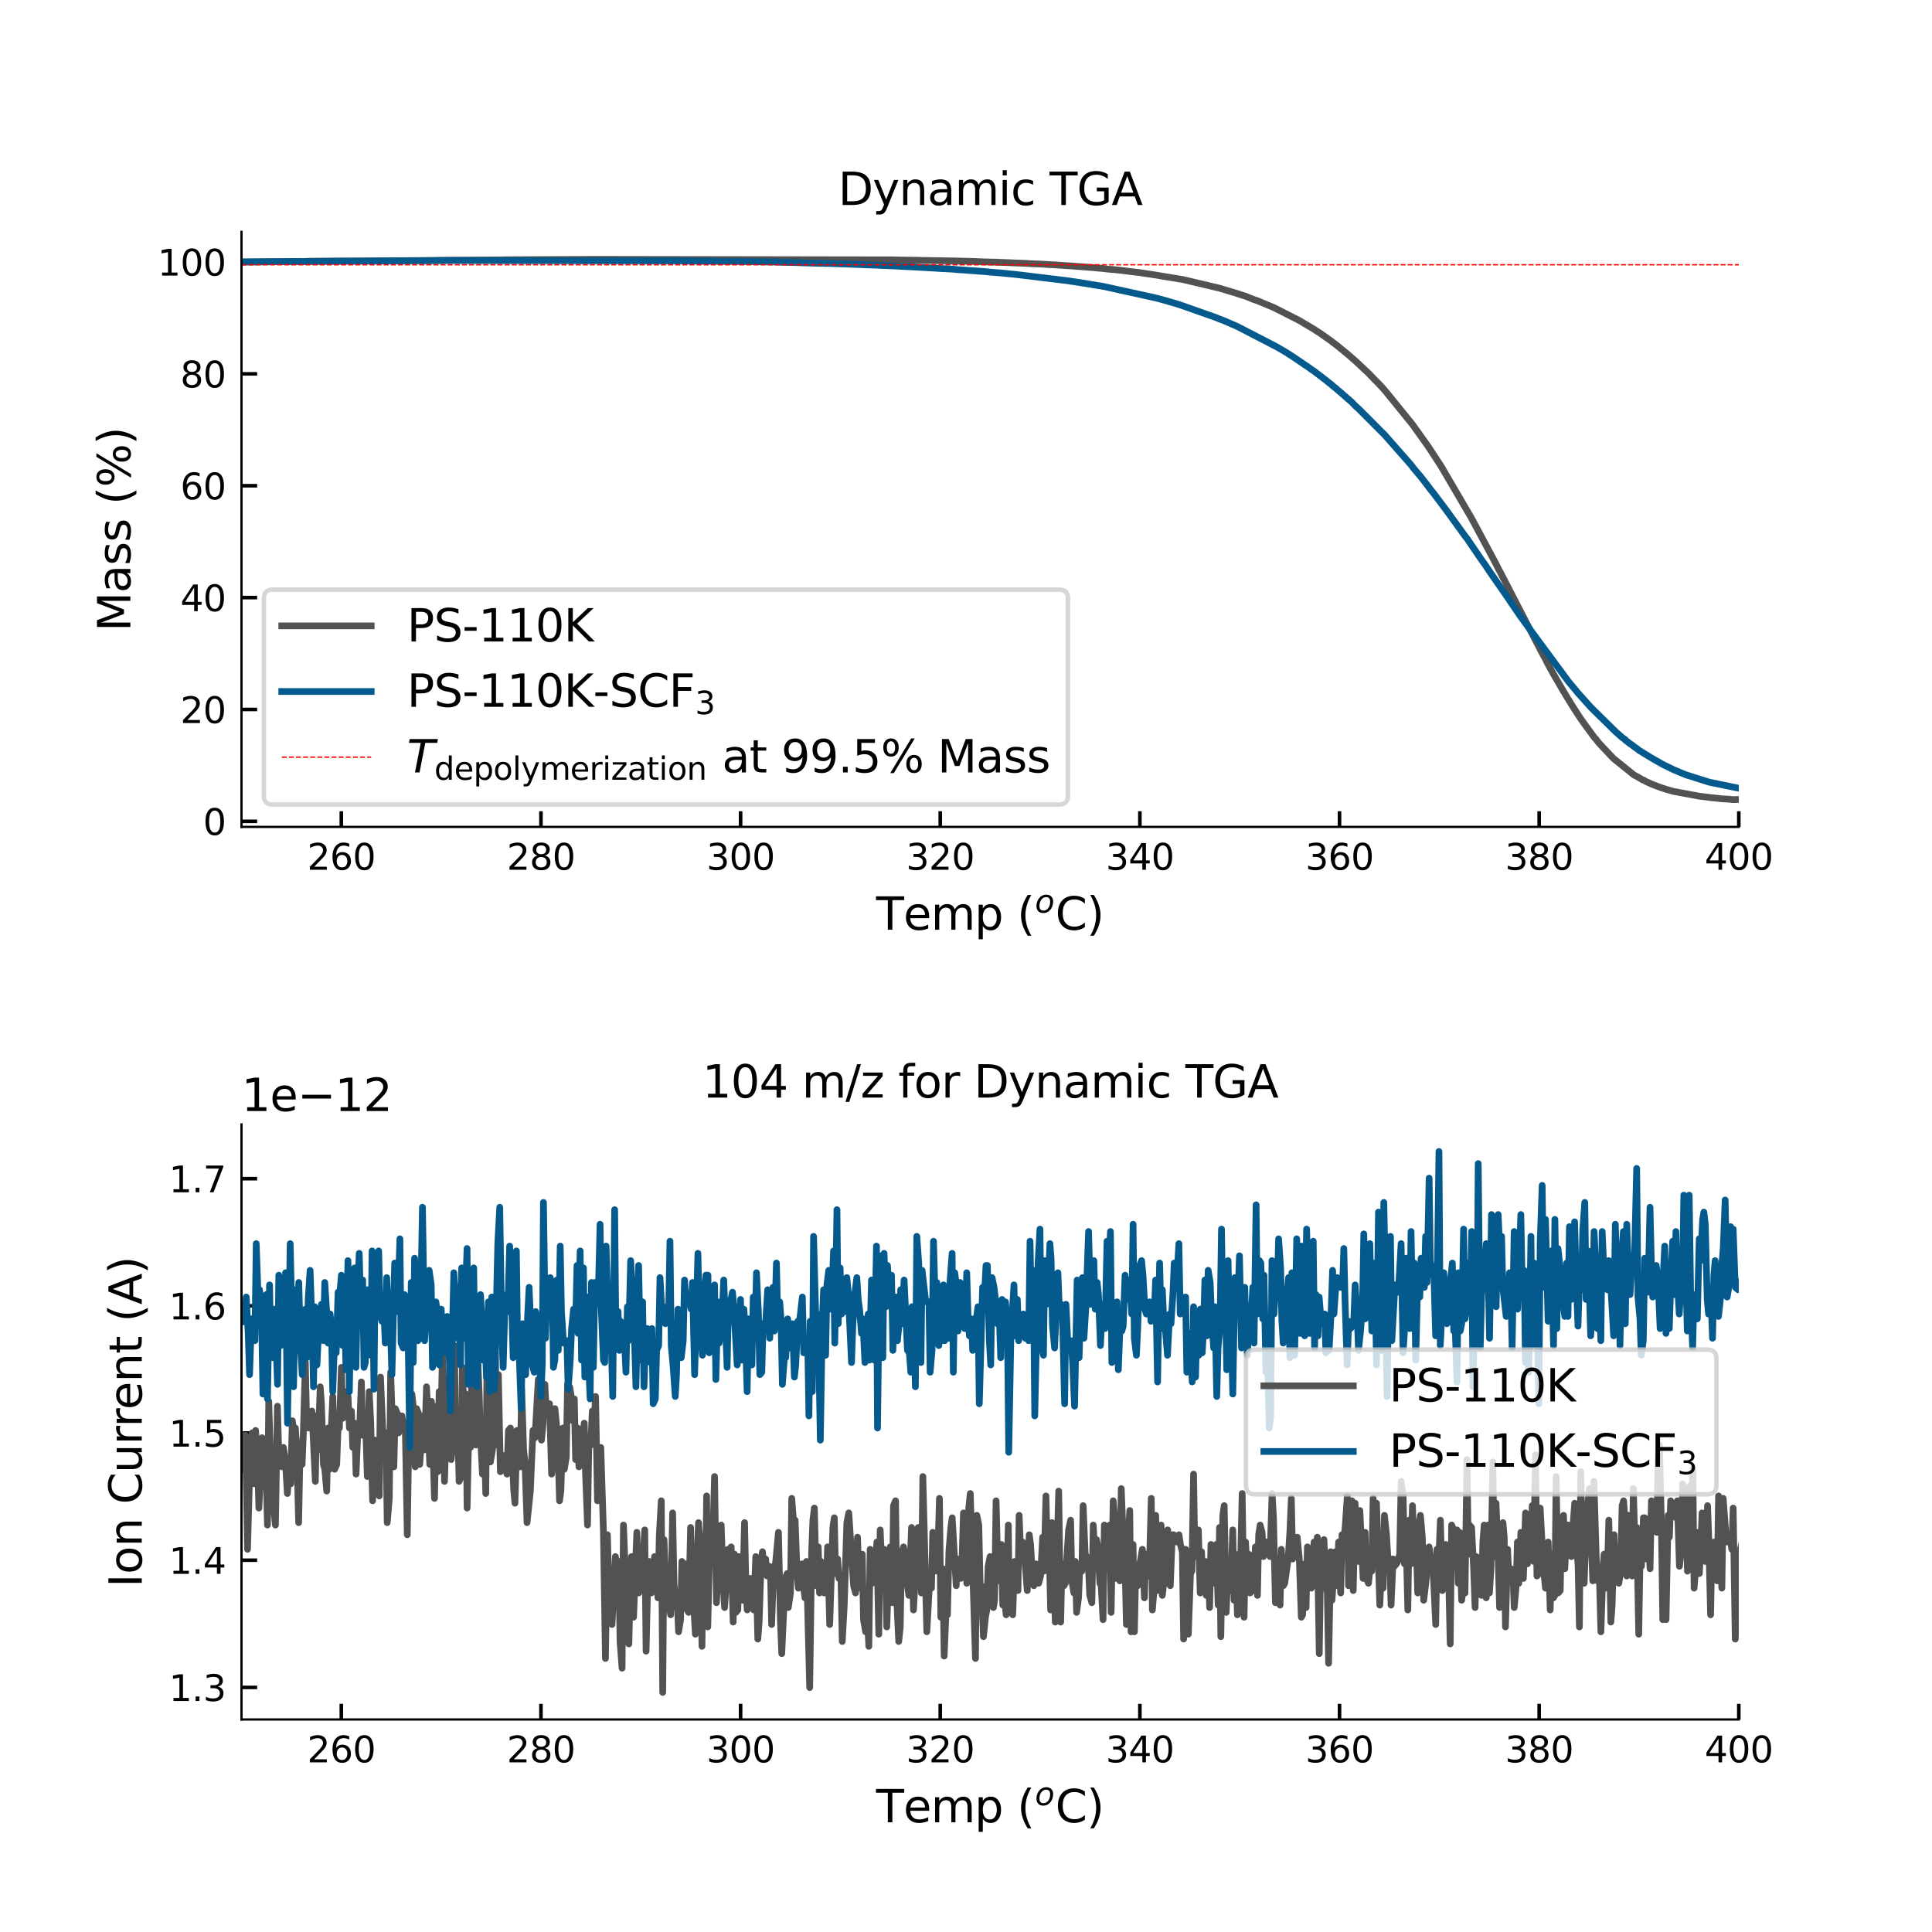 <?xml version="1.0" encoding="utf-8" standalone="no"?>
<!DOCTYPE svg PUBLIC "-//W3C//DTD SVG 1.1//EN"
  "http://www.w3.org/Graphics/SVG/1.1/DTD/svg11.dtd">
<svg xmlns:xlink="http://www.w3.org/1999/xlink" width="432pt" height="432pt" viewBox="0 0 432 432" xmlns="http://www.w3.org/2000/svg" version="1.1">
 <defs>
  <style type="text/css">*{stroke-linejoin: round; stroke-linecap: butt}</style>
 </defs>
 <g id="figure_1">
  <g id="patch_1">
   <path d="M 0 432 
L 432 432 
L 432 0 
L 0 0 
z
" style="fill: #ffffff"/>
  </g>
  <g id="axes_1">
   <g id="patch_2">
    <path d="M 54 184.896 
L 388.8 184.896 
L 388.8 51.84 
L 54 51.84 
z
" style="fill: #ffffff"/>
   </g>
   <g id="matplotlib.axis_1">
    <g id="xtick_1">
     <g id="line2d_1">
      <defs>
       <path id="me65a388426" d="M 0 0 
L 0 -3.5 
" style="stroke: #000000; stroke-width: 0.8"/>
      </defs>
      <g>
       <use xlink:href="#me65a388426" x="76.32" y="184.896" style="stroke: #000000; stroke-width: 0.8"/>
      </g>
     </g>
     <g id="text_1">
      <!-- 260 -->
      <g transform="translate(68.685 194.475) scale(0.08 -0.08)">
       <defs>
        <path id="DejaVuSans-32" d="M 1228 531 
L 3431 531 
L 3431 0 
L 469 0 
L 469 531 
Q 828 903 1448 1529 
Q 2069 2156 2228 2338 
Q 2531 2678 2651 2914 
Q 2772 3150 2772 3378 
Q 2772 3750 2511 3984 
Q 2250 4219 1831 4219 
Q 1534 4219 1204 4116 
Q 875 4013 500 3803 
L 500 4441 
Q 881 4594 1212 4672 
Q 1544 4750 1819 4750 
Q 2544 4750 2975 4387 
Q 3406 4025 3406 3419 
Q 3406 3131 3298 2873 
Q 3191 2616 2906 2266 
Q 2828 2175 2409 1742 
Q 1991 1309 1228 531 
z
" transform="scale(0.016)"/>
        <path id="DejaVuSans-36" d="M 2113 2584 
Q 1688 2584 1439 2293 
Q 1191 2003 1191 1497 
Q 1191 994 1439 701 
Q 1688 409 2113 409 
Q 2538 409 2786 701 
Q 3034 994 3034 1497 
Q 3034 2003 2786 2293 
Q 2538 2584 2113 2584 
z
M 3366 4563 
L 3366 3988 
Q 3128 4100 2886 4159 
Q 2644 4219 2406 4219 
Q 1781 4219 1451 3797 
Q 1122 3375 1075 2522 
Q 1259 2794 1537 2939 
Q 1816 3084 2150 3084 
Q 2853 3084 3261 2657 
Q 3669 2231 3669 1497 
Q 3669 778 3244 343 
Q 2819 -91 2113 -91 
Q 1303 -91 875 529 
Q 447 1150 447 2328 
Q 447 3434 972 4092 
Q 1497 4750 2381 4750 
Q 2619 4750 2861 4703 
Q 3103 4656 3366 4563 
z
" transform="scale(0.016)"/>
        <path id="DejaVuSans-30" d="M 2034 4250 
Q 1547 4250 1301 3770 
Q 1056 3291 1056 2328 
Q 1056 1369 1301 889 
Q 1547 409 2034 409 
Q 2525 409 2770 889 
Q 3016 1369 3016 2328 
Q 3016 3291 2770 3770 
Q 2525 4250 2034 4250 
z
M 2034 4750 
Q 2819 4750 3233 4129 
Q 3647 3509 3647 2328 
Q 3647 1150 3233 529 
Q 2819 -91 2034 -91 
Q 1250 -91 836 529 
Q 422 1150 422 2328 
Q 422 3509 836 4129 
Q 1250 4750 2034 4750 
z
" transform="scale(0.016)"/>
       </defs>
       <use xlink:href="#DejaVuSans-32"/>
       <use xlink:href="#DejaVuSans-36" x="63.623"/>
       <use xlink:href="#DejaVuSans-30" x="127.246"/>
      </g>
     </g>
    </g>
    <g id="xtick_2">
     <g id="line2d_2">
      <g>
       <use xlink:href="#me65a388426" x="120.96" y="184.896" style="stroke: #000000; stroke-width: 0.8"/>
      </g>
     </g>
     <g id="text_2">
      <!-- 280 -->
      <g transform="translate(113.325 194.475) scale(0.08 -0.08)">
       <defs>
        <path id="DejaVuSans-38" d="M 2034 2216 
Q 1584 2216 1326 1975 
Q 1069 1734 1069 1313 
Q 1069 891 1326 650 
Q 1584 409 2034 409 
Q 2484 409 2743 651 
Q 3003 894 3003 1313 
Q 3003 1734 2745 1975 
Q 2488 2216 2034 2216 
z
M 1403 2484 
Q 997 2584 770 2862 
Q 544 3141 544 3541 
Q 544 4100 942 4425 
Q 1341 4750 2034 4750 
Q 2731 4750 3128 4425 
Q 3525 4100 3525 3541 
Q 3525 3141 3298 2862 
Q 3072 2584 2669 2484 
Q 3125 2378 3379 2068 
Q 3634 1759 3634 1313 
Q 3634 634 3220 271 
Q 2806 -91 2034 -91 
Q 1263 -91 848 271 
Q 434 634 434 1313 
Q 434 1759 690 2068 
Q 947 2378 1403 2484 
z
M 1172 3481 
Q 1172 3119 1398 2916 
Q 1625 2713 2034 2713 
Q 2441 2713 2670 2916 
Q 2900 3119 2900 3481 
Q 2900 3844 2670 4047 
Q 2441 4250 2034 4250 
Q 1625 4250 1398 4047 
Q 1172 3844 1172 3481 
z
" transform="scale(0.016)"/>
       </defs>
       <use xlink:href="#DejaVuSans-32"/>
       <use xlink:href="#DejaVuSans-38" x="63.623"/>
       <use xlink:href="#DejaVuSans-30" x="127.246"/>
      </g>
     </g>
    </g>
    <g id="xtick_3">
     <g id="line2d_3">
      <g>
       <use xlink:href="#me65a388426" x="165.6" y="184.896" style="stroke: #000000; stroke-width: 0.8"/>
      </g>
     </g>
     <g id="text_3">
      <!-- 300 -->
      <g transform="translate(157.965 194.475) scale(0.08 -0.08)">
       <defs>
        <path id="DejaVuSans-33" d="M 2597 2516 
Q 3050 2419 3304 2112 
Q 3559 1806 3559 1356 
Q 3559 666 3084 287 
Q 2609 -91 1734 -91 
Q 1441 -91 1130 -33 
Q 819 25 488 141 
L 488 750 
Q 750 597 1062 519 
Q 1375 441 1716 441 
Q 2309 441 2620 675 
Q 2931 909 2931 1356 
Q 2931 1769 2642 2001 
Q 2353 2234 1838 2234 
L 1294 2234 
L 1294 2753 
L 1863 2753 
Q 2328 2753 2575 2939 
Q 2822 3125 2822 3475 
Q 2822 3834 2567 4026 
Q 2313 4219 1838 4219 
Q 1578 4219 1281 4162 
Q 984 4106 628 3988 
L 628 4550 
Q 988 4650 1302 4700 
Q 1616 4750 1894 4750 
Q 2613 4750 3031 4423 
Q 3450 4097 3450 3541 
Q 3450 3153 3228 2886 
Q 3006 2619 2597 2516 
z
" transform="scale(0.016)"/>
       </defs>
       <use xlink:href="#DejaVuSans-33"/>
       <use xlink:href="#DejaVuSans-30" x="63.623"/>
       <use xlink:href="#DejaVuSans-30" x="127.246"/>
      </g>
     </g>
    </g>
    <g id="xtick_4">
     <g id="line2d_4">
      <g>
       <use xlink:href="#me65a388426" x="210.24" y="184.896" style="stroke: #000000; stroke-width: 0.8"/>
      </g>
     </g>
     <g id="text_4">
      <!-- 320 -->
      <g transform="translate(202.605 194.475) scale(0.08 -0.08)">
       <use xlink:href="#DejaVuSans-33"/>
       <use xlink:href="#DejaVuSans-32" x="63.623"/>
       <use xlink:href="#DejaVuSans-30" x="127.246"/>
      </g>
     </g>
    </g>
    <g id="xtick_5">
     <g id="line2d_5">
      <g>
       <use xlink:href="#me65a388426" x="254.88" y="184.896" style="stroke: #000000; stroke-width: 0.8"/>
      </g>
     </g>
     <g id="text_5">
      <!-- 340 -->
      <g transform="translate(247.245 194.475) scale(0.08 -0.08)">
       <defs>
        <path id="DejaVuSans-34" d="M 2419 4116 
L 825 1625 
L 2419 1625 
L 2419 4116 
z
M 2253 4666 
L 3047 4666 
L 3047 1625 
L 3713 1625 
L 3713 1100 
L 3047 1100 
L 3047 0 
L 2419 0 
L 2419 1100 
L 313 1100 
L 313 1709 
L 2253 4666 
z
" transform="scale(0.016)"/>
       </defs>
       <use xlink:href="#DejaVuSans-33"/>
       <use xlink:href="#DejaVuSans-34" x="63.623"/>
       <use xlink:href="#DejaVuSans-30" x="127.246"/>
      </g>
     </g>
    </g>
    <g id="xtick_6">
     <g id="line2d_6">
      <g>
       <use xlink:href="#me65a388426" x="299.52" y="184.896" style="stroke: #000000; stroke-width: 0.8"/>
      </g>
     </g>
     <g id="text_6">
      <!-- 360 -->
      <g transform="translate(291.885 194.475) scale(0.08 -0.08)">
       <use xlink:href="#DejaVuSans-33"/>
       <use xlink:href="#DejaVuSans-36" x="63.623"/>
       <use xlink:href="#DejaVuSans-30" x="127.246"/>
      </g>
     </g>
    </g>
    <g id="xtick_7">
     <g id="line2d_7">
      <g>
       <use xlink:href="#me65a388426" x="344.16" y="184.896" style="stroke: #000000; stroke-width: 0.8"/>
      </g>
     </g>
     <g id="text_7">
      <!-- 380 -->
      <g transform="translate(336.525 194.475) scale(0.08 -0.08)">
       <use xlink:href="#DejaVuSans-33"/>
       <use xlink:href="#DejaVuSans-38" x="63.623"/>
       <use xlink:href="#DejaVuSans-30" x="127.246"/>
      </g>
     </g>
    </g>
    <g id="xtick_8">
     <g id="line2d_8">
      <g>
       <use xlink:href="#me65a388426" x="388.8" y="184.896" style="stroke: #000000; stroke-width: 0.8"/>
      </g>
     </g>
     <g id="text_8">
      <!-- 400 -->
      <g transform="translate(381.165 194.475) scale(0.08 -0.08)">
       <use xlink:href="#DejaVuSans-34"/>
       <use xlink:href="#DejaVuSans-30" x="63.623"/>
       <use xlink:href="#DejaVuSans-30" x="127.246"/>
      </g>
     </g>
    </g>
    <g id="text_9">
     <!-- Temp ($^{o}$C) -->
     <g transform="translate(195.9 207.939) scale(0.1 -0.1)">
      <defs>
       <path id="DejaVuSans-54" d="M -19 4666 
L 3928 4666 
L 3928 4134 
L 2272 4134 
L 2272 0 
L 1638 0 
L 1638 4134 
L -19 4134 
L -19 4666 
z
" transform="scale(0.016)"/>
       <path id="DejaVuSans-65" d="M 3597 1894 
L 3597 1613 
L 953 1613 
Q 991 1019 1311 708 
Q 1631 397 2203 397 
Q 2534 397 2845 478 
Q 3156 559 3463 722 
L 3463 178 
Q 3153 47 2828 -22 
Q 2503 -91 2169 -91 
Q 1331 -91 842 396 
Q 353 884 353 1716 
Q 353 2575 817 3079 
Q 1281 3584 2069 3584 
Q 2775 3584 3186 3129 
Q 3597 2675 3597 1894 
z
M 3022 2063 
Q 3016 2534 2758 2815 
Q 2500 3097 2075 3097 
Q 1594 3097 1305 2825 
Q 1016 2553 972 2059 
L 3022 2063 
z
" transform="scale(0.016)"/>
       <path id="DejaVuSans-6d" d="M 3328 2828 
Q 3544 3216 3844 3400 
Q 4144 3584 4550 3584 
Q 5097 3584 5394 3201 
Q 5691 2819 5691 2113 
L 5691 0 
L 5113 0 
L 5113 2094 
Q 5113 2597 4934 2840 
Q 4756 3084 4391 3084 
Q 3944 3084 3684 2787 
Q 3425 2491 3425 1978 
L 3425 0 
L 2847 0 
L 2847 2094 
Q 2847 2600 2669 2842 
Q 2491 3084 2119 3084 
Q 1678 3084 1418 2786 
Q 1159 2488 1159 1978 
L 1159 0 
L 581 0 
L 581 3500 
L 1159 3500 
L 1159 2956 
Q 1356 3278 1631 3431 
Q 1906 3584 2284 3584 
Q 2666 3584 2933 3390 
Q 3200 3197 3328 2828 
z
" transform="scale(0.016)"/>
       <path id="DejaVuSans-70" d="M 1159 525 
L 1159 -1331 
L 581 -1331 
L 581 3500 
L 1159 3500 
L 1159 2969 
Q 1341 3281 1617 3432 
Q 1894 3584 2278 3584 
Q 2916 3584 3314 3078 
Q 3713 2572 3713 1747 
Q 3713 922 3314 415 
Q 2916 -91 2278 -91 
Q 1894 -91 1617 61 
Q 1341 213 1159 525 
z
M 3116 1747 
Q 3116 2381 2855 2742 
Q 2594 3103 2138 3103 
Q 1681 3103 1420 2742 
Q 1159 2381 1159 1747 
Q 1159 1113 1420 752 
Q 1681 391 2138 391 
Q 2594 391 2855 752 
Q 3116 1113 3116 1747 
z
" transform="scale(0.016)"/>
       <path id="DejaVuSans-20" transform="scale(0.016)"/>
       <path id="DejaVuSans-28" d="M 1984 4856 
Q 1566 4138 1362 3434 
Q 1159 2731 1159 2009 
Q 1159 1288 1364 580 
Q 1569 -128 1984 -844 
L 1484 -844 
Q 1016 -109 783 600 
Q 550 1309 550 2009 
Q 550 2706 781 3412 
Q 1013 4119 1484 4856 
L 1984 4856 
z
" transform="scale(0.016)"/>
       <path id="DejaVuSans-Oblique-6f" d="M 1625 -91 
Q 1009 -91 651 289 
Q 294 669 294 1325 
Q 294 1706 417 2101 
Q 541 2497 738 2766 
Q 1047 3184 1428 3384 
Q 1809 3584 2291 3584 
Q 2888 3584 3255 3212 
Q 3622 2841 3622 2241 
Q 3622 1825 3500 1412 
Q 3378 1000 3181 728 
Q 2875 309 2494 109 
Q 2113 -91 1625 -91 
z
M 891 1344 
Q 891 869 1089 633 
Q 1288 397 1691 397 
Q 2269 397 2648 901 
Q 3028 1406 3028 2181 
Q 3028 2634 2825 2865 
Q 2622 3097 2228 3097 
Q 1903 3097 1650 2945 
Q 1397 2794 1197 2484 
Q 1050 2253 970 1956 
Q 891 1659 891 1344 
z
" transform="scale(0.016)"/>
       <path id="DejaVuSans-43" d="M 4122 4306 
L 4122 3641 
Q 3803 3938 3442 4084 
Q 3081 4231 2675 4231 
Q 1875 4231 1450 3742 
Q 1025 3253 1025 2328 
Q 1025 1406 1450 917 
Q 1875 428 2675 428 
Q 3081 428 3442 575 
Q 3803 722 4122 1019 
L 4122 359 
Q 3791 134 3420 21 
Q 3050 -91 2638 -91 
Q 1578 -91 968 557 
Q 359 1206 359 2328 
Q 359 3453 968 4101 
Q 1578 4750 2638 4750 
Q 3056 4750 3426 4639 
Q 3797 4528 4122 4306 
z
" transform="scale(0.016)"/>
       <path id="DejaVuSans-29" d="M 513 4856 
L 1013 4856 
Q 1481 4119 1714 3412 
Q 1947 2706 1947 2009 
Q 1947 1309 1714 600 
Q 1481 -109 1013 -844 
L 513 -844 
Q 928 -128 1133 580 
Q 1338 1288 1338 2009 
Q 1338 2731 1133 3434 
Q 928 4138 513 4856 
z
" transform="scale(0.016)"/>
      </defs>
      <use xlink:href="#DejaVuSans-54" transform="translate(0 0.519)"/>
      <use xlink:href="#DejaVuSans-65" transform="translate(61.084 0.519)"/>
      <use xlink:href="#DejaVuSans-6d" transform="translate(122.607 0.519)"/>
      <use xlink:href="#DejaVuSans-70" transform="translate(220.02 0.519)"/>
      <use xlink:href="#DejaVuSans-20" transform="translate(283.496 0.519)"/>
      <use xlink:href="#DejaVuSans-28" transform="translate(315.283 0.519)"/>
      <use xlink:href="#DejaVuSans-Oblique-6f" transform="translate(355.254 38.8) scale(0.7)"/>
      <use xlink:href="#DejaVuSans-43" transform="translate(400.815 0.519)"/>
      <use xlink:href="#DejaVuSans-29" transform="translate(470.64 0.519)"/>
     </g>
    </g>
   </g>
   <g id="matplotlib.axis_2">
    <g id="ytick_1">
     <g id="line2d_9">
      <defs>
       <path id="ma8ae7933fb" d="M 0 0 
L 3.5 0 
" style="stroke: #000000; stroke-width: 0.8"/>
      </defs>
      <g>
       <use xlink:href="#ma8ae7933fb" x="54" y="183.652" style="stroke: #000000; stroke-width: 0.8"/>
      </g>
     </g>
     <g id="text_10">
      <!-- 0 -->
      <g transform="translate(45.41 186.691) scale(0.08 -0.08)">
       <use xlink:href="#DejaVuSans-30"/>
      </g>
     </g>
    </g>
    <g id="ytick_2">
     <g id="line2d_10">
      <g>
       <use xlink:href="#ma8ae7933fb" x="54" y="158.637" style="stroke: #000000; stroke-width: 0.8"/>
      </g>
     </g>
     <g id="text_11">
      <!-- 20 -->
      <g transform="translate(40.32 161.676) scale(0.08 -0.08)">
       <use xlink:href="#DejaVuSans-32"/>
       <use xlink:href="#DejaVuSans-30" x="63.623"/>
      </g>
     </g>
    </g>
    <g id="ytick_3">
     <g id="line2d_11">
      <g>
       <use xlink:href="#ma8ae7933fb" x="54" y="133.622" style="stroke: #000000; stroke-width: 0.8"/>
      </g>
     </g>
     <g id="text_12">
      <!-- 40 -->
      <g transform="translate(40.32 136.662) scale(0.08 -0.08)">
       <use xlink:href="#DejaVuSans-34"/>
       <use xlink:href="#DejaVuSans-30" x="63.623"/>
      </g>
     </g>
    </g>
    <g id="ytick_4">
     <g id="line2d_12">
      <g>
       <use xlink:href="#ma8ae7933fb" x="54" y="108.608" style="stroke: #000000; stroke-width: 0.8"/>
      </g>
     </g>
     <g id="text_13">
      <!-- 60 -->
      <g transform="translate(40.32 111.647) scale(0.08 -0.08)">
       <use xlink:href="#DejaVuSans-36"/>
       <use xlink:href="#DejaVuSans-30" x="63.623"/>
      </g>
     </g>
    </g>
    <g id="ytick_5">
     <g id="line2d_13">
      <g>
       <use xlink:href="#ma8ae7933fb" x="54" y="83.593" style="stroke: #000000; stroke-width: 0.8"/>
      </g>
     </g>
     <g id="text_14">
      <!-- 80 -->
      <g transform="translate(40.32 86.632) scale(0.08 -0.08)">
       <use xlink:href="#DejaVuSans-38"/>
       <use xlink:href="#DejaVuSans-30" x="63.623"/>
      </g>
     </g>
    </g>
    <g id="ytick_6">
     <g id="line2d_14">
      <g>
       <use xlink:href="#ma8ae7933fb" x="54" y="58.578" style="stroke: #000000; stroke-width: 0.8"/>
      </g>
     </g>
     <g id="text_15">
      <!-- 100 -->
      <g transform="translate(35.23 61.618) scale(0.08 -0.08)">
       <defs>
        <path id="DejaVuSans-31" d="M 794 531 
L 1825 531 
L 1825 4091 
L 703 3866 
L 703 4441 
L 1819 4666 
L 2450 4666 
L 2450 531 
L 3481 531 
L 3481 0 
L 794 0 
L 794 531 
z
" transform="scale(0.016)"/>
       </defs>
       <use xlink:href="#DejaVuSans-31"/>
       <use xlink:href="#DejaVuSans-30" x="63.623"/>
       <use xlink:href="#DejaVuSans-30" x="127.246"/>
      </g>
     </g>
    </g>
    <g id="text_16">
     <!-- Mass (%) -->
     <g transform="translate(29.15 141.197) rotate(-90) scale(0.1 -0.1)">
      <defs>
       <path id="DejaVuSans-4d" d="M 628 4666 
L 1569 4666 
L 2759 1491 
L 3956 4666 
L 4897 4666 
L 4897 0 
L 4281 0 
L 4281 4097 
L 3078 897 
L 2444 897 
L 1241 4097 
L 1241 0 
L 628 0 
L 628 4666 
z
" transform="scale(0.016)"/>
       <path id="DejaVuSans-61" d="M 2194 1759 
Q 1497 1759 1228 1600 
Q 959 1441 959 1056 
Q 959 750 1161 570 
Q 1363 391 1709 391 
Q 2188 391 2477 730 
Q 2766 1069 2766 1631 
L 2766 1759 
L 2194 1759 
z
M 3341 1997 
L 3341 0 
L 2766 0 
L 2766 531 
Q 2569 213 2275 61 
Q 1981 -91 1556 -91 
Q 1019 -91 701 211 
Q 384 513 384 1019 
Q 384 1609 779 1909 
Q 1175 2209 1959 2209 
L 2766 2209 
L 2766 2266 
Q 2766 2663 2505 2880 
Q 2244 3097 1772 3097 
Q 1472 3097 1187 3025 
Q 903 2953 641 2809 
L 641 3341 
Q 956 3463 1253 3523 
Q 1550 3584 1831 3584 
Q 2591 3584 2966 3190 
Q 3341 2797 3341 1997 
z
" transform="scale(0.016)"/>
       <path id="DejaVuSans-73" d="M 2834 3397 
L 2834 2853 
Q 2591 2978 2328 3040 
Q 2066 3103 1784 3103 
Q 1356 3103 1142 2972 
Q 928 2841 928 2578 
Q 928 2378 1081 2264 
Q 1234 2150 1697 2047 
L 1894 2003 
Q 2506 1872 2764 1633 
Q 3022 1394 3022 966 
Q 3022 478 2636 193 
Q 2250 -91 1575 -91 
Q 1294 -91 989 -36 
Q 684 19 347 128 
L 347 722 
Q 666 556 975 473 
Q 1284 391 1588 391 
Q 1994 391 2212 530 
Q 2431 669 2431 922 
Q 2431 1156 2273 1281 
Q 2116 1406 1581 1522 
L 1381 1569 
Q 847 1681 609 1914 
Q 372 2147 372 2553 
Q 372 3047 722 3315 
Q 1072 3584 1716 3584 
Q 2034 3584 2315 3537 
Q 2597 3491 2834 3397 
z
" transform="scale(0.016)"/>
       <path id="DejaVuSans-25" d="M 4653 2053 
Q 4381 2053 4226 1822 
Q 4072 1591 4072 1178 
Q 4072 772 4226 539 
Q 4381 306 4653 306 
Q 4919 306 5073 539 
Q 5228 772 5228 1178 
Q 5228 1588 5073 1820 
Q 4919 2053 4653 2053 
z
M 4653 2450 
Q 5147 2450 5437 2106 
Q 5728 1763 5728 1178 
Q 5728 594 5436 251 
Q 5144 -91 4653 -91 
Q 4153 -91 3862 251 
Q 3572 594 3572 1178 
Q 3572 1766 3864 2108 
Q 4156 2450 4653 2450 
z
M 1428 4353 
Q 1159 4353 1004 4120 
Q 850 3888 850 3481 
Q 850 3069 1003 2837 
Q 1156 2606 1428 2606 
Q 1700 2606 1854 2837 
Q 2009 3069 2009 3481 
Q 2009 3884 1853 4118 
Q 1697 4353 1428 4353 
z
M 4250 4750 
L 4750 4750 
L 1831 -91 
L 1331 -91 
L 4250 4750 
z
M 1428 4750 
Q 1922 4750 2215 4408 
Q 2509 4066 2509 3481 
Q 2509 2891 2217 2550 
Q 1925 2209 1428 2209 
Q 931 2209 642 2551 
Q 353 2894 353 3481 
Q 353 4063 643 4406 
Q 934 4750 1428 4750 
z
" transform="scale(0.016)"/>
      </defs>
      <use xlink:href="#DejaVuSans-4d"/>
      <use xlink:href="#DejaVuSans-61" x="86.279"/>
      <use xlink:href="#DejaVuSans-73" x="147.559"/>
      <use xlink:href="#DejaVuSans-73" x="199.658"/>
      <use xlink:href="#DejaVuSans-20" x="251.758"/>
      <use xlink:href="#DejaVuSans-28" x="283.545"/>
      <use xlink:href="#DejaVuSans-25" x="322.559"/>
      <use xlink:href="#DejaVuSans-29" x="417.578"/>
     </g>
    </g>
   </g>
   <g id="line2d_15">
    <path d="M 54.009 58.578 
L 66.466 58.475 
L 67.189 58.443 
L 67.814 58.475 
L 68.876 58.428 
L 81.976 58.332 
L 82.416 58.332 
L 97.31 58.229 
L 98.048 58.205 
L 112.175 58.11 
L 112.936 58.086 
L 133.171 57.991 
L 133.76 57.991 
L 199.642 58.102 
L 200.25 58.118 
L 205.774 58.205 
L 206.196 58.237 
L 207.238 58.237 
L 213.046 58.34 
L 213.639 58.356 
L 218.117 58.467 
L 219.025 58.523 
L 222.726 58.618 
L 223.313 58.65 
L 225.864 58.745 
L 226.594 58.785 
L 229.263 58.877 
L 230.29 58.951 
L 233.14 59.062 
L 234.185 59.142 
L 236.278 59.245 
L 236.863 59.308 
L 237.169 59.311 
L 237.906 59.374 
L 239.667 59.47 
L 240.729 59.565 
L 242.193 59.66 
L 243.225 59.755 
L 244.584 59.85 
L 245.457 59.946 
L 246.642 60.041 
L 247.385 60.136 
L 248.298 60.231 
L 248.914 60.263 
L 249.813 60.358 
L 250.713 60.454 
L 250.99 60.493 
L 252.025 60.62 
L 252.746 60.715 
L 253.945 60.858 
L 254.849 60.956 
L 256.489 61.213 
L 257.219 61.308 
L 264.527 62.516 
L 264.958 62.612 
L 272.687 64.445 
L 276.535 65.6 
L 277.591 65.963 
L 278.501 66.227 
L 279.218 66.523 
L 280.267 66.949 
L 281.026 67.195 
L 281.595 67.428 
L 284.144 68.486 
L 284.894 68.801 
L 290.527 71.665 
L 293.835 73.628 
L 294.253 73.921 
L 295.239 74.532 
L 295.456 74.701 
L 297.554 76.185 
L 297.973 76.513 
L 298.723 77.063 
L 301.41 79.258 
L 302.587 80.292 
L 303.163 80.787 
L 304.185 81.752 
L 305.991 83.443 
L 307.473 84.987 
L 308.08 85.585 
L 309.127 86.701 
L 310.022 87.743 
L 315.827 94.903 
L 319.242 99.682 
L 319.985 100.804 
L 322.222 104.226 
L 329.043 115.885 
L 334.382 125.856 
L 335.127 127.329 
L 335.589 128.183 
L 344.825 146.036 
L 345.448 147.152 
L 346.022 148.303 
L 347.356 150.736 
L 349.608 154.597 
L 350.343 155.822 
L 351.693 158.009 
L 353.155 160.265 
L 354.05 161.553 
L 356.588 165.023 
L 356.802 165.182 
L 357.195 165.73 
L 357.791 166.444 
L 360.782 169.599 
L 365.357 173.283 
L 366.295 173.778 
L 367.315 174.391 
L 367.475 174.399 
L 367.902 174.682 
L 369.413 175.365 
L 371.486 176.156 
L 372.308 176.404 
L 372.527 176.484 
L 373.908 176.883 
L 374.319 176.983 
L 379.975 178.031 
L 380.874 178.134 
L 382.787 178.38 
L 383.832 178.475 
L 384.881 178.602 
L 386.481 178.697 
L 387.543 178.793 
L 392.057 178.689 
L 394.86 178.568 
L 402.681 178.211 
L 405.352 178.102 
L 409.468 178.02 
L 413.046 177.917 
L 416.47 177.872 
L 426.123 177.769 
L 427.894 177.745 
L 433 177.713 
L 433 177.713 
" clip-path="url(#pfeeee60422)" style="fill: none; stroke: #525252; stroke-width: 1.5; stroke-linecap: square"/>
   </g>
   <g id="line2d_16">
    <path d="M 54.031 58.578 
L 64.743 58.486 
L 65.182 58.486 
L 77.802 58.394 
L 78.295 58.427 
L 87.027 58.327 
L 87.505 58.293 
L 87.929 58.332 
L 101.026 58.248 
L 101.481 58.248 
L 150.813 58.332 
L 151.268 58.332 
L 152.324 58.316 
L 152.768 58.355 
L 153.203 58.355 
L 164.694 58.464 
L 167.058 58.497 
L 173.907 58.598 
L 174.347 58.632 
L 178.383 58.724 
L 179.09 58.757 
L 182.505 58.858 
L 183.563 58.883 
L 184.016 58.858 
L 184.612 58.925 
L 185.063 58.9 
L 185.766 58.925 
L 188.909 59.034 
L 189.509 59.059 
L 192.788 59.168 
L 193.092 59.197 
L 196.062 59.297 
L 196.799 59.347 
L 198.138 59.398 
L 200.669 59.498 
L 201.395 59.557 
L 203.792 59.666 
L 204.406 59.7 
L 206.178 59.8 
L 206.801 59.834 
L 208.593 59.935 
L 209.166 59.968 
L 210.666 60.069 
L 211.383 60.094 
L 213.166 60.195 
L 214.05 60.287 
L 215.849 60.396 
L 216.608 60.463 
L 218.081 60.564 
L 218.849 60.631 
L 220.338 60.732 
L 221.226 60.832 
L 223.761 61.034 
L 224.819 61.134 
L 225.719 61.235 
L 226.875 61.336 
L 238.789 62.779 
L 239.839 62.947 
L 240.58 63.047 
L 244.146 63.62 
L 245.327 63.822 
L 246.061 63.925 
L 246.798 64.06 
L 258.837 66.713 
L 259.431 66.887 
L 260.918 67.295 
L 261.371 67.438 
L 262.873 67.857 
L 263.288 67.994 
L 264.058 68.24 
L 272.069 71.067 
L 272.528 71.277 
L 273.428 71.599 
L 275.066 72.303 
L 275.379 72.446 
L 275.814 72.622 
L 276.711 73.025 
L 285.579 77.614 
L 286.49 78.151 
L 287.101 78.498 
L 287.677 78.853 
L 289.199 79.834 
L 292.904 82.348 
L 293.34 82.687 
L 293.639 82.854 
L 295.134 83.99 
L 296.621 85.133 
L 297.192 85.617 
L 297.527 85.852 
L 298.259 86.498 
L 298.562 86.691 
L 299.141 87.22 
L 299.886 87.852 
L 302.294 89.96 
L 303.013 90.715 
L 303.921 91.537 
L 309.709 97.348 
L 315.51 103.951 
L 316.099 104.728 
L 317.157 105.984 
L 317.608 106.501 
L 319.07 108.383 
L 319.816 109.387 
L 320.418 110.117 
L 323.4 114.079 
L 326.507 118.361 
L 327.116 119.214 
L 327.721 120.039 
L 328.17 120.584 
L 328.458 121.051 
L 331.134 124.972 
L 332.031 126.219 
L 333.208 127.983 
L 334.25 129.491 
L 335.442 131.199 
L 336.203 132.284 
L 340.066 137.953 
L 340.37 138.341 
L 340.81 138.982 
L 350.749 152.447 
L 352.247 154.225 
L 352.84 154.964 
L 355.561 157.981 
L 355.994 158.442 
L 361.344 163.694 
L 362.837 165.003 
L 363.386 165.358 
L 363.424 165.495 
L 363.744 165.722 
L 364.473 166.289 
L 364.935 166.585 
L 365.516 167.055 
L 365.964 167.346 
L 366.554 167.824 
L 366.996 168.084 
L 368.808 169.2 
L 369.85 169.815 
L 372.069 171.071 
L 372.692 171.354 
L 374.453 172.22 
L 374.596 172.229 
L 374.906 172.397 
L 376.502 173.051 
L 376.968 173.247 
L 382.189 174.894 
L 388.793 176.25 
L 392.889 176.144 
L 396.652 175.942 
L 399.373 175.842 
L 403.379 175.674 
L 406.491 175.621 
L 411.517 175.515 
L 414.202 175.47 
L 425.833 175.361 
L 427.356 175.336 
L 433 175.366 
L 433 175.366 
" clip-path="url(#pfeeee60422)" style="fill: none; stroke: #045a8d; stroke-width: 1.5; stroke-linecap: square"/>
   </g>
   <g id="line2d_17">
    <path d="M 54 59.204 
L 388.8 59.204 
" clip-path="url(#pfeeee60422)" style="fill: none; stroke-dasharray: 1.11,0.48; stroke-dashoffset: 0; stroke: #ff0000; stroke-width: 0.3"/>
   </g>
   <g id="patch_3">
    <path d="M 54 184.896 
L 54 51.84 
" style="fill: none; stroke: #000000; stroke-width: 0.5; stroke-linejoin: miter; stroke-linecap: square"/>
   </g>
   <g id="patch_4">
    <path d="M 54 184.896 
L 388.8 184.896 
" style="fill: none; stroke: #000000; stroke-width: 0.5; stroke-linejoin: miter; stroke-linecap: square"/>
   </g>
   <g id="text_17">
    <!-- Dynamic TGA -->
    <g transform="translate(187.412 45.84) scale(0.1 -0.1)">
     <defs>
      <path id="DejaVuSans-44" d="M 1259 4147 
L 1259 519 
L 2022 519 
Q 2988 519 3436 956 
Q 3884 1394 3884 2338 
Q 3884 3275 3436 3711 
Q 2988 4147 2022 4147 
L 1259 4147 
z
M 628 4666 
L 1925 4666 
Q 3281 4666 3915 4102 
Q 4550 3538 4550 2338 
Q 4550 1131 3912 565 
Q 3275 0 1925 0 
L 628 0 
L 628 4666 
z
" transform="scale(0.016)"/>
      <path id="DejaVuSans-79" d="M 2059 -325 
Q 1816 -950 1584 -1140 
Q 1353 -1331 966 -1331 
L 506 -1331 
L 506 -850 
L 844 -850 
Q 1081 -850 1212 -737 
Q 1344 -625 1503 -206 
L 1606 56 
L 191 3500 
L 800 3500 
L 1894 763 
L 2988 3500 
L 3597 3500 
L 2059 -325 
z
" transform="scale(0.016)"/>
      <path id="DejaVuSans-6e" d="M 3513 2113 
L 3513 0 
L 2938 0 
L 2938 2094 
Q 2938 2591 2744 2837 
Q 2550 3084 2163 3084 
Q 1697 3084 1428 2787 
Q 1159 2491 1159 1978 
L 1159 0 
L 581 0 
L 581 3500 
L 1159 3500 
L 1159 2956 
Q 1366 3272 1645 3428 
Q 1925 3584 2291 3584 
Q 2894 3584 3203 3211 
Q 3513 2838 3513 2113 
z
" transform="scale(0.016)"/>
      <path id="DejaVuSans-69" d="M 603 3500 
L 1178 3500 
L 1178 0 
L 603 0 
L 603 3500 
z
M 603 4863 
L 1178 4863 
L 1178 4134 
L 603 4134 
L 603 4863 
z
" transform="scale(0.016)"/>
      <path id="DejaVuSans-63" d="M 3122 3366 
L 3122 2828 
Q 2878 2963 2633 3030 
Q 2388 3097 2138 3097 
Q 1578 3097 1268 2742 
Q 959 2388 959 1747 
Q 959 1106 1268 751 
Q 1578 397 2138 397 
Q 2388 397 2633 464 
Q 2878 531 3122 666 
L 3122 134 
Q 2881 22 2623 -34 
Q 2366 -91 2075 -91 
Q 1284 -91 818 406 
Q 353 903 353 1747 
Q 353 2603 823 3093 
Q 1294 3584 2113 3584 
Q 2378 3584 2631 3529 
Q 2884 3475 3122 3366 
z
" transform="scale(0.016)"/>
      <path id="DejaVuSans-47" d="M 3809 666 
L 3809 1919 
L 2778 1919 
L 2778 2438 
L 4434 2438 
L 4434 434 
Q 4069 175 3628 42 
Q 3188 -91 2688 -91 
Q 1594 -91 976 548 
Q 359 1188 359 2328 
Q 359 3472 976 4111 
Q 1594 4750 2688 4750 
Q 3144 4750 3555 4637 
Q 3966 4525 4313 4306 
L 4313 3634 
Q 3963 3931 3569 4081 
Q 3175 4231 2741 4231 
Q 1884 4231 1454 3753 
Q 1025 3275 1025 2328 
Q 1025 1384 1454 906 
Q 1884 428 2741 428 
Q 3075 428 3337 486 
Q 3600 544 3809 666 
z
" transform="scale(0.016)"/>
      <path id="DejaVuSans-41" d="M 2188 4044 
L 1331 1722 
L 3047 1722 
L 2188 4044 
z
M 1831 4666 
L 2547 4666 
L 4325 0 
L 3669 0 
L 3244 1197 
L 1141 1197 
L 716 0 
L 50 0 
L 1831 4666 
z
" transform="scale(0.016)"/>
     </defs>
     <use xlink:href="#DejaVuSans-44"/>
     <use xlink:href="#DejaVuSans-79" x="77.002"/>
     <use xlink:href="#DejaVuSans-6e" x="136.182"/>
     <use xlink:href="#DejaVuSans-61" x="199.561"/>
     <use xlink:href="#DejaVuSans-6d" x="260.84"/>
     <use xlink:href="#DejaVuSans-69" x="358.252"/>
     <use xlink:href="#DejaVuSans-63" x="386.035"/>
     <use xlink:href="#DejaVuSans-20" x="441.016"/>
     <use xlink:href="#DejaVuSans-54" x="472.803"/>
     <use xlink:href="#DejaVuSans-47" x="533.887"/>
     <use xlink:href="#DejaVuSans-41" x="611.377"/>
    </g>
   </g>
   <g id="legend_1">
    <g id="patch_5">
     <path d="M 61 179.896 
L 236.8 179.896 
Q 238.8 179.896 238.8 177.896 
L 238.8 133.841 
Q 238.8 131.841 236.8 131.841 
L 61 131.841 
Q 59 131.841 59 133.841 
L 59 177.896 
Q 59 179.896 61 179.896 
z
" style="fill: #ffffff; opacity: 0.8; stroke: #cccccc; stroke-linejoin: miter"/>
    </g>
    <g id="line2d_18">
     <path d="M 63 139.94 
L 73 139.94 
L 83 139.94 
" style="fill: none; stroke: #525252; stroke-width: 1.5; stroke-linecap: square"/>
    </g>
    <g id="text_18">
     <!-- PS-110K -->
     <g transform="translate(91 143.44) scale(0.1 -0.1)">
      <defs>
       <path id="DejaVuSans-50" d="M 1259 4147 
L 1259 2394 
L 2053 2394 
Q 2494 2394 2734 2622 
Q 2975 2850 2975 3272 
Q 2975 3691 2734 3919 
Q 2494 4147 2053 4147 
L 1259 4147 
z
M 628 4666 
L 2053 4666 
Q 2838 4666 3239 4311 
Q 3641 3956 3641 3272 
Q 3641 2581 3239 2228 
Q 2838 1875 2053 1875 
L 1259 1875 
L 1259 0 
L 628 0 
L 628 4666 
z
" transform="scale(0.016)"/>
       <path id="DejaVuSans-53" d="M 3425 4513 
L 3425 3897 
Q 3066 4069 2747 4153 
Q 2428 4238 2131 4238 
Q 1616 4238 1336 4038 
Q 1056 3838 1056 3469 
Q 1056 3159 1242 3001 
Q 1428 2844 1947 2747 
L 2328 2669 
Q 3034 2534 3370 2195 
Q 3706 1856 3706 1288 
Q 3706 609 3251 259 
Q 2797 -91 1919 -91 
Q 1588 -91 1214 -16 
Q 841 59 441 206 
L 441 856 
Q 825 641 1194 531 
Q 1563 422 1919 422 
Q 2459 422 2753 634 
Q 3047 847 3047 1241 
Q 3047 1584 2836 1778 
Q 2625 1972 2144 2069 
L 1759 2144 
Q 1053 2284 737 2584 
Q 422 2884 422 3419 
Q 422 4038 858 4394 
Q 1294 4750 2059 4750 
Q 2388 4750 2728 4690 
Q 3069 4631 3425 4513 
z
" transform="scale(0.016)"/>
       <path id="DejaVuSans-2d" d="M 313 2009 
L 1997 2009 
L 1997 1497 
L 313 1497 
L 313 2009 
z
" transform="scale(0.016)"/>
       <path id="DejaVuSans-4b" d="M 628 4666 
L 1259 4666 
L 1259 2694 
L 3353 4666 
L 4166 4666 
L 1850 2491 
L 4331 0 
L 3500 0 
L 1259 2247 
L 1259 0 
L 628 0 
L 628 4666 
z
" transform="scale(0.016)"/>
      </defs>
      <use xlink:href="#DejaVuSans-50"/>
      <use xlink:href="#DejaVuSans-53" x="60.303"/>
      <use xlink:href="#DejaVuSans-2d" x="123.779"/>
      <use xlink:href="#DejaVuSans-31" x="159.863"/>
      <use xlink:href="#DejaVuSans-31" x="223.486"/>
      <use xlink:href="#DejaVuSans-30" x="287.109"/>
      <use xlink:href="#DejaVuSans-4b" x="350.732"/>
     </g>
    </g>
    <g id="line2d_19">
     <path d="M 63 154.618 
L 73 154.618 
L 83 154.618 
" style="fill: none; stroke: #045a8d; stroke-width: 1.5; stroke-linecap: square"/>
    </g>
    <g id="text_19">
     <!-- PS-110K-SCF$_{3}$ -->
     <g transform="translate(91 158.118) scale(0.1 -0.1)">
      <defs>
       <path id="DejaVuSans-46" d="M 628 4666 
L 3309 4666 
L 3309 4134 
L 1259 4134 
L 1259 2759 
L 3109 2759 
L 3109 2228 
L 1259 2228 
L 1259 0 
L 628 0 
L 628 4666 
z
" transform="scale(0.016)"/>
      </defs>
      <use xlink:href="#DejaVuSans-50" transform="translate(0 0.781)"/>
      <use xlink:href="#DejaVuSans-53" transform="translate(60.303 0.781)"/>
      <use xlink:href="#DejaVuSans-2d" transform="translate(123.779 0.781)"/>
      <use xlink:href="#DejaVuSans-31" transform="translate(159.863 0.781)"/>
      <use xlink:href="#DejaVuSans-31" transform="translate(223.486 0.781)"/>
      <use xlink:href="#DejaVuSans-30" transform="translate(287.109 0.781)"/>
      <use xlink:href="#DejaVuSans-4b" transform="translate(350.732 0.781)"/>
      <use xlink:href="#DejaVuSans-2d" transform="translate(416.309 0.781)"/>
      <use xlink:href="#DejaVuSans-53" transform="translate(452.393 0.781)"/>
      <use xlink:href="#DejaVuSans-43" transform="translate(515.869 0.781)"/>
      <use xlink:href="#DejaVuSans-46" transform="translate(585.693 0.781)"/>
      <use xlink:href="#DejaVuSans-33" transform="translate(644.17 -15.625) scale(0.7)"/>
     </g>
    </g>
    <g id="line2d_20">
     <path d="M 63 169.296 
L 73 169.296 
L 83 169.296 
" style="fill: none; stroke-dasharray: 1.11,0.48; stroke-dashoffset: 0; stroke: #ff0000; stroke-width: 0.3"/>
    </g>
    <g id="text_20">
     <!-- $T_\mathregular{depolymerization}$ at 99.5% Mass -->
     <g transform="translate(91 172.796) scale(0.1 -0.1)">
      <defs>
       <path id="DejaVuSans-Oblique-54" d="M 378 4666 
L 4325 4666 
L 4225 4134 
L 2559 4134 
L 1759 0 
L 1125 0 
L 1925 4134 
L 275 4134 
L 378 4666 
z
" transform="scale(0.016)"/>
       <path id="DejaVuSans-64" d="M 2906 2969 
L 2906 4863 
L 3481 4863 
L 3481 0 
L 2906 0 
L 2906 525 
Q 2725 213 2448 61 
Q 2172 -91 1784 -91 
Q 1150 -91 751 415 
Q 353 922 353 1747 
Q 353 2572 751 3078 
Q 1150 3584 1784 3584 
Q 2172 3584 2448 3432 
Q 2725 3281 2906 2969 
z
M 947 1747 
Q 947 1113 1208 752 
Q 1469 391 1925 391 
Q 2381 391 2643 752 
Q 2906 1113 2906 1747 
Q 2906 2381 2643 2742 
Q 2381 3103 1925 3103 
Q 1469 3103 1208 2742 
Q 947 2381 947 1747 
z
" transform="scale(0.016)"/>
       <path id="DejaVuSans-6f" d="M 1959 3097 
Q 1497 3097 1228 2736 
Q 959 2375 959 1747 
Q 959 1119 1226 758 
Q 1494 397 1959 397 
Q 2419 397 2687 759 
Q 2956 1122 2956 1747 
Q 2956 2369 2687 2733 
Q 2419 3097 1959 3097 
z
M 1959 3584 
Q 2709 3584 3137 3096 
Q 3566 2609 3566 1747 
Q 3566 888 3137 398 
Q 2709 -91 1959 -91 
Q 1206 -91 779 398 
Q 353 888 353 1747 
Q 353 2609 779 3096 
Q 1206 3584 1959 3584 
z
" transform="scale(0.016)"/>
       <path id="DejaVuSans-6c" d="M 603 4863 
L 1178 4863 
L 1178 0 
L 603 0 
L 603 4863 
z
" transform="scale(0.016)"/>
       <path id="DejaVuSans-72" d="M 2631 2963 
Q 2534 3019 2420 3045 
Q 2306 3072 2169 3072 
Q 1681 3072 1420 2755 
Q 1159 2438 1159 1844 
L 1159 0 
L 581 0 
L 581 3500 
L 1159 3500 
L 1159 2956 
Q 1341 3275 1631 3429 
Q 1922 3584 2338 3584 
Q 2397 3584 2469 3576 
Q 2541 3569 2628 3553 
L 2631 2963 
z
" transform="scale(0.016)"/>
       <path id="DejaVuSans-7a" d="M 353 3500 
L 3084 3500 
L 3084 2975 
L 922 459 
L 3084 459 
L 3084 0 
L 275 0 
L 275 525 
L 2438 3041 
L 353 3041 
L 353 3500 
z
" transform="scale(0.016)"/>
       <path id="DejaVuSans-74" d="M 1172 4494 
L 1172 3500 
L 2356 3500 
L 2356 3053 
L 1172 3053 
L 1172 1153 
Q 1172 725 1289 603 
Q 1406 481 1766 481 
L 2356 481 
L 2356 0 
L 1766 0 
Q 1100 0 847 248 
Q 594 497 594 1153 
L 594 3053 
L 172 3053 
L 172 3500 
L 594 3500 
L 594 4494 
L 1172 4494 
z
" transform="scale(0.016)"/>
       <path id="DejaVuSans-39" d="M 703 97 
L 703 672 
Q 941 559 1184 500 
Q 1428 441 1663 441 
Q 2288 441 2617 861 
Q 2947 1281 2994 2138 
Q 2813 1869 2534 1725 
Q 2256 1581 1919 1581 
Q 1219 1581 811 2004 
Q 403 2428 403 3163 
Q 403 3881 828 4315 
Q 1253 4750 1959 4750 
Q 2769 4750 3195 4129 
Q 3622 3509 3622 2328 
Q 3622 1225 3098 567 
Q 2575 -91 1691 -91 
Q 1453 -91 1209 -44 
Q 966 3 703 97 
z
M 1959 2075 
Q 2384 2075 2632 2365 
Q 2881 2656 2881 3163 
Q 2881 3666 2632 3958 
Q 2384 4250 1959 4250 
Q 1534 4250 1286 3958 
Q 1038 3666 1038 3163 
Q 1038 2656 1286 2365 
Q 1534 2075 1959 2075 
z
" transform="scale(0.016)"/>
       <path id="DejaVuSans-2e" d="M 684 794 
L 1344 794 
L 1344 0 
L 684 0 
L 684 794 
z
" transform="scale(0.016)"/>
       <path id="DejaVuSans-35" d="M 691 4666 
L 3169 4666 
L 3169 4134 
L 1269 4134 
L 1269 2991 
Q 1406 3038 1543 3061 
Q 1681 3084 1819 3084 
Q 2600 3084 3056 2656 
Q 3513 2228 3513 1497 
Q 3513 744 3044 326 
Q 2575 -91 1722 -91 
Q 1428 -91 1123 -41 
Q 819 9 494 109 
L 494 744 
Q 775 591 1075 516 
Q 1375 441 1709 441 
Q 2250 441 2565 725 
Q 2881 1009 2881 1497 
Q 2881 1984 2565 2268 
Q 2250 2553 1709 2553 
Q 1456 2553 1204 2497 
Q 953 2441 691 2322 
L 691 4666 
z
" transform="scale(0.016)"/>
      </defs>
      <use xlink:href="#DejaVuSans-Oblique-54" transform="translate(0 0.781)"/>
      <use xlink:href="#DejaVuSans-64" transform="translate(61.084 -15.625) scale(0.7)"/>
      <use xlink:href="#DejaVuSans-65" transform="translate(105.518 -15.625) scale(0.7)"/>
      <use xlink:href="#DejaVuSans-70" transform="translate(148.584 -15.625) scale(0.7)"/>
      <use xlink:href="#DejaVuSans-6f" transform="translate(193.018 -15.625) scale(0.7)"/>
      <use xlink:href="#DejaVuSans-6c" transform="translate(235.845 -15.625) scale(0.7)"/>
      <use xlink:href="#DejaVuSans-79" transform="translate(255.293 -15.625) scale(0.7)"/>
      <use xlink:href="#DejaVuSans-6d" transform="translate(296.719 -15.625) scale(0.7)"/>
      <use xlink:href="#DejaVuSans-65" transform="translate(364.907 -15.625) scale(0.7)"/>
      <use xlink:href="#DejaVuSans-72" transform="translate(407.974 -15.625) scale(0.7)"/>
      <use xlink:href="#DejaVuSans-69" transform="translate(436.753 -15.625) scale(0.7)"/>
      <use xlink:href="#DejaVuSans-7a" transform="translate(456.201 -15.625) scale(0.7)"/>
      <use xlink:href="#DejaVuSans-61" transform="translate(492.944 -15.625) scale(0.7)"/>
      <use xlink:href="#DejaVuSans-74" transform="translate(535.84 -15.625) scale(0.7)"/>
      <use xlink:href="#DejaVuSans-69" transform="translate(563.286 -15.625) scale(0.7)"/>
      <use xlink:href="#DejaVuSans-6f" transform="translate(582.734 -15.625) scale(0.7)"/>
      <use xlink:href="#DejaVuSans-6e" transform="translate(625.562 -15.625) scale(0.7)"/>
      <use xlink:href="#DejaVuSans-20" transform="translate(672.661 0.781)"/>
      <use xlink:href="#DejaVuSans-61" transform="translate(704.448 0.781)"/>
      <use xlink:href="#DejaVuSans-74" transform="translate(765.728 0.781)"/>
      <use xlink:href="#DejaVuSans-20" transform="translate(804.937 0.781)"/>
      <use xlink:href="#DejaVuSans-39" transform="translate(836.724 0.781)"/>
      <use xlink:href="#DejaVuSans-39" transform="translate(900.347 0.781)"/>
      <use xlink:href="#DejaVuSans-2e" transform="translate(963.97 0.781)"/>
      <use xlink:href="#DejaVuSans-35" transform="translate(995.757 0.781)"/>
      <use xlink:href="#DejaVuSans-25" transform="translate(1059.38 0.781)"/>
      <use xlink:href="#DejaVuSans-20" transform="translate(1154.399 0.781)"/>
      <use xlink:href="#DejaVuSans-4d" transform="translate(1186.187 0.781)"/>
      <use xlink:href="#DejaVuSans-61" transform="translate(1272.466 0.781)"/>
      <use xlink:href="#DejaVuSans-73" transform="translate(1333.745 0.781)"/>
      <use xlink:href="#DejaVuSans-73" transform="translate(1385.845 0.781)"/>
     </g>
    </g>
   </g>
  </g>
  <g id="axes_2">
   <g id="patch_6">
    <path d="M 54 384.48 
L 388.8 384.48 
L 388.8 251.424 
L 54 251.424 
z
" style="fill: #ffffff"/>
   </g>
   <g id="matplotlib.axis_3">
    <g id="xtick_9">
     <g id="line2d_21">
      <g>
       <use xlink:href="#me65a388426" x="76.32" y="384.48" style="stroke: #000000; stroke-width: 0.8"/>
      </g>
     </g>
     <g id="text_21">
      <!-- 260 -->
      <g transform="translate(68.685 394.059) scale(0.08 -0.08)">
       <use xlink:href="#DejaVuSans-32"/>
       <use xlink:href="#DejaVuSans-36" x="63.623"/>
       <use xlink:href="#DejaVuSans-30" x="127.246"/>
      </g>
     </g>
    </g>
    <g id="xtick_10">
     <g id="line2d_22">
      <g>
       <use xlink:href="#me65a388426" x="120.96" y="384.48" style="stroke: #000000; stroke-width: 0.8"/>
      </g>
     </g>
     <g id="text_22">
      <!-- 280 -->
      <g transform="translate(113.325 394.059) scale(0.08 -0.08)">
       <use xlink:href="#DejaVuSans-32"/>
       <use xlink:href="#DejaVuSans-38" x="63.623"/>
       <use xlink:href="#DejaVuSans-30" x="127.246"/>
      </g>
     </g>
    </g>
    <g id="xtick_11">
     <g id="line2d_23">
      <g>
       <use xlink:href="#me65a388426" x="165.6" y="384.48" style="stroke: #000000; stroke-width: 0.8"/>
      </g>
     </g>
     <g id="text_23">
      <!-- 300 -->
      <g transform="translate(157.965 394.059) scale(0.08 -0.08)">
       <use xlink:href="#DejaVuSans-33"/>
       <use xlink:href="#DejaVuSans-30" x="63.623"/>
       <use xlink:href="#DejaVuSans-30" x="127.246"/>
      </g>
     </g>
    </g>
    <g id="xtick_12">
     <g id="line2d_24">
      <g>
       <use xlink:href="#me65a388426" x="210.24" y="384.48" style="stroke: #000000; stroke-width: 0.8"/>
      </g>
     </g>
     <g id="text_24">
      <!-- 320 -->
      <g transform="translate(202.605 394.059) scale(0.08 -0.08)">
       <use xlink:href="#DejaVuSans-33"/>
       <use xlink:href="#DejaVuSans-32" x="63.623"/>
       <use xlink:href="#DejaVuSans-30" x="127.246"/>
      </g>
     </g>
    </g>
    <g id="xtick_13">
     <g id="line2d_25">
      <g>
       <use xlink:href="#me65a388426" x="254.88" y="384.48" style="stroke: #000000; stroke-width: 0.8"/>
      </g>
     </g>
     <g id="text_25">
      <!-- 340 -->
      <g transform="translate(247.245 394.059) scale(0.08 -0.08)">
       <use xlink:href="#DejaVuSans-33"/>
       <use xlink:href="#DejaVuSans-34" x="63.623"/>
       <use xlink:href="#DejaVuSans-30" x="127.246"/>
      </g>
     </g>
    </g>
    <g id="xtick_14">
     <g id="line2d_26">
      <g>
       <use xlink:href="#me65a388426" x="299.52" y="384.48" style="stroke: #000000; stroke-width: 0.8"/>
      </g>
     </g>
     <g id="text_26">
      <!-- 360 -->
      <g transform="translate(291.885 394.059) scale(0.08 -0.08)">
       <use xlink:href="#DejaVuSans-33"/>
       <use xlink:href="#DejaVuSans-36" x="63.623"/>
       <use xlink:href="#DejaVuSans-30" x="127.246"/>
      </g>
     </g>
    </g>
    <g id="xtick_15">
     <g id="line2d_27">
      <g>
       <use xlink:href="#me65a388426" x="344.16" y="384.48" style="stroke: #000000; stroke-width: 0.8"/>
      </g>
     </g>
     <g id="text_27">
      <!-- 380 -->
      <g transform="translate(336.525 394.059) scale(0.08 -0.08)">
       <use xlink:href="#DejaVuSans-33"/>
       <use xlink:href="#DejaVuSans-38" x="63.623"/>
       <use xlink:href="#DejaVuSans-30" x="127.246"/>
      </g>
     </g>
    </g>
    <g id="xtick_16">
     <g id="line2d_28">
      <g>
       <use xlink:href="#me65a388426" x="388.8" y="384.48" style="stroke: #000000; stroke-width: 0.8"/>
      </g>
     </g>
     <g id="text_28">
      <!-- 400 -->
      <g transform="translate(381.165 394.059) scale(0.08 -0.08)">
       <use xlink:href="#DejaVuSans-34"/>
       <use xlink:href="#DejaVuSans-30" x="63.623"/>
       <use xlink:href="#DejaVuSans-30" x="127.246"/>
      </g>
     </g>
    </g>
    <g id="text_29">
     <!-- Temp ($^{o}$C) -->
     <g transform="translate(195.9 407.522) scale(0.1 -0.1)">
      <use xlink:href="#DejaVuSans-54" transform="translate(0 0.519)"/>
      <use xlink:href="#DejaVuSans-65" transform="translate(61.084 0.519)"/>
      <use xlink:href="#DejaVuSans-6d" transform="translate(122.607 0.519)"/>
      <use xlink:href="#DejaVuSans-70" transform="translate(220.02 0.519)"/>
      <use xlink:href="#DejaVuSans-20" transform="translate(283.496 0.519)"/>
      <use xlink:href="#DejaVuSans-28" transform="translate(315.283 0.519)"/>
      <use xlink:href="#DejaVuSans-Oblique-6f" transform="translate(355.254 38.8) scale(0.7)"/>
      <use xlink:href="#DejaVuSans-43" transform="translate(400.815 0.519)"/>
      <use xlink:href="#DejaVuSans-29" transform="translate(470.64 0.519)"/>
     </g>
    </g>
   </g>
   <g id="matplotlib.axis_4">
    <g id="ytick_7">
     <g id="line2d_29">
      <g>
       <use xlink:href="#ma8ae7933fb" x="54" y="377.307" style="stroke: #000000; stroke-width: 0.8"/>
      </g>
     </g>
     <g id="text_30">
      <!-- 1.3 -->
      <g transform="translate(37.778 380.346) scale(0.08 -0.08)">
       <use xlink:href="#DejaVuSans-31"/>
       <use xlink:href="#DejaVuSans-2e" x="63.623"/>
       <use xlink:href="#DejaVuSans-33" x="95.41"/>
      </g>
     </g>
    </g>
    <g id="ytick_8">
     <g id="line2d_30">
      <g>
       <use xlink:href="#ma8ae7933fb" x="54" y="348.868" style="stroke: #000000; stroke-width: 0.8"/>
      </g>
     </g>
     <g id="text_31">
      <!-- 1.4 -->
      <g transform="translate(37.778 351.908) scale(0.08 -0.08)">
       <use xlink:href="#DejaVuSans-31"/>
       <use xlink:href="#DejaVuSans-2e" x="63.623"/>
       <use xlink:href="#DejaVuSans-34" x="95.41"/>
      </g>
     </g>
    </g>
    <g id="ytick_9">
     <g id="line2d_31">
      <g>
       <use xlink:href="#ma8ae7933fb" x="54" y="320.43" style="stroke: #000000; stroke-width: 0.8"/>
      </g>
     </g>
     <g id="text_32">
      <!-- 1.5 -->
      <g transform="translate(37.778 323.469) scale(0.08 -0.08)">
       <use xlink:href="#DejaVuSans-31"/>
       <use xlink:href="#DejaVuSans-2e" x="63.623"/>
       <use xlink:href="#DejaVuSans-35" x="95.41"/>
      </g>
     </g>
    </g>
    <g id="ytick_10">
     <g id="line2d_32">
      <g>
       <use xlink:href="#ma8ae7933fb" x="54" y="291.991" style="stroke: #000000; stroke-width: 0.8"/>
      </g>
     </g>
     <g id="text_33">
      <!-- 1.6 -->
      <g transform="translate(37.778 295.031) scale(0.08 -0.08)">
       <use xlink:href="#DejaVuSans-31"/>
       <use xlink:href="#DejaVuSans-2e" x="63.623"/>
       <use xlink:href="#DejaVuSans-36" x="95.41"/>
      </g>
     </g>
    </g>
    <g id="ytick_11">
     <g id="line2d_33">
      <g>
       <use xlink:href="#ma8ae7933fb" x="54" y="263.553" style="stroke: #000000; stroke-width: 0.8"/>
      </g>
     </g>
     <g id="text_34">
      <!-- 1.7 -->
      <g transform="translate(37.778 266.592) scale(0.08 -0.08)">
       <defs>
        <path id="DejaVuSans-37" d="M 525 4666 
L 3525 4666 
L 3525 4397 
L 1831 0 
L 1172 0 
L 2766 4134 
L 525 4134 
L 525 4666 
z
" transform="scale(0.016)"/>
       </defs>
       <use xlink:href="#DejaVuSans-31"/>
       <use xlink:href="#DejaVuSans-2e" x="63.623"/>
       <use xlink:href="#DejaVuSans-37" x="95.41"/>
      </g>
     </g>
    </g>
    <g id="text_35">
     <!-- Ion Current (A) -->
     <g transform="translate(31.698 354.932) rotate(-90) scale(0.1 -0.1)">
      <defs>
       <path id="DejaVuSans-49" d="M 628 4666 
L 1259 4666 
L 1259 0 
L 628 0 
L 628 4666 
z
" transform="scale(0.016)"/>
       <path id="DejaVuSans-75" d="M 544 1381 
L 544 3500 
L 1119 3500 
L 1119 1403 
Q 1119 906 1312 657 
Q 1506 409 1894 409 
Q 2359 409 2629 706 
Q 2900 1003 2900 1516 
L 2900 3500 
L 3475 3500 
L 3475 0 
L 2900 0 
L 2900 538 
Q 2691 219 2414 64 
Q 2138 -91 1772 -91 
Q 1169 -91 856 284 
Q 544 659 544 1381 
z
M 1991 3584 
L 1991 3584 
z
" transform="scale(0.016)"/>
      </defs>
      <use xlink:href="#DejaVuSans-49"/>
      <use xlink:href="#DejaVuSans-6f" x="29.492"/>
      <use xlink:href="#DejaVuSans-6e" x="90.674"/>
      <use xlink:href="#DejaVuSans-20" x="154.053"/>
      <use xlink:href="#DejaVuSans-43" x="185.84"/>
      <use xlink:href="#DejaVuSans-75" x="255.664"/>
      <use xlink:href="#DejaVuSans-72" x="319.043"/>
      <use xlink:href="#DejaVuSans-72" x="358.406"/>
      <use xlink:href="#DejaVuSans-65" x="397.27"/>
      <use xlink:href="#DejaVuSans-6e" x="458.793"/>
      <use xlink:href="#DejaVuSans-74" x="522.172"/>
      <use xlink:href="#DejaVuSans-20" x="561.381"/>
      <use xlink:href="#DejaVuSans-28" x="593.168"/>
      <use xlink:href="#DejaVuSans-41" x="632.182"/>
      <use xlink:href="#DejaVuSans-29" x="700.59"/>
     </g>
    </g>
    <g id="text_36">
     <!-- 1e−12 -->
     <g transform="translate(54 248.424) scale(0.1 -0.1)">
      <defs>
       <path id="DejaVuSans-2212" d="M 678 2272 
L 4684 2272 
L 4684 1741 
L 678 1741 
L 678 2272 
z
" transform="scale(0.016)"/>
      </defs>
      <use xlink:href="#DejaVuSans-31"/>
      <use xlink:href="#DejaVuSans-65" x="63.623"/>
      <use xlink:href="#DejaVuSans-2212" x="125.146"/>
      <use xlink:href="#DejaVuSans-31" x="208.936"/>
      <use xlink:href="#DejaVuSans-32" x="272.559"/>
     </g>
    </g>
   </g>
   <g id="line2d_34">
    <path d="M 53.839 320.935 
L 54.319 328.529 
L 54.897 320.935 
L 55.344 346.429 
L 55.768 331.241 
L 56.388 320.393 
L 56.828 331.784 
L 57.14 319.85 
L 57.587 325.817 
L 57.888 337.208 
L 58.605 321.478 
L 59.062 327.987 
L 59.361 324.19 
L 59.805 341.005 
L 60.091 313.341 
L 60.549 328.529 
L 60.846 328.529 
L 61.308 338.293 
L 61.587 341.005 
L 62.037 314.426 
L 62.319 324.732 
L 63.08 327.987 
L 63.361 323.647 
L 63.801 326.359 
L 64.254 333.953 
L 64.551 330.157 
L 65.01 331.784 
L 65.359 317.681 
L 65.751 320.393 
L 66.039 319.308 
L 66.332 323.105 
L 66.776 340.462 
L 67.044 326.359 
L 67.546 327.444 
L 67.814 320.935 
L 68.276 304.663 
L 68.573 318.765 
L 68.999 319.308 
L 69.341 318.223 
L 69.751 315.511 
L 70.512 331.241 
L 70.807 316.596 
L 71.122 324.19 
L 71.597 310.087 
L 71.872 313.884 
L 72.316 327.444 
L 72.628 328.529 
L 73.055 333.411 
L 73.356 319.308 
L 73.655 328.529 
L 74.414 312.256 
L 74.829 328.529 
L 75.295 327.444 
L 75.583 319.308 
L 75.887 319.308 
L 76.338 305.747 
L 76.637 317.138 
L 77.059 314.969 
L 77.521 311.172 
L 77.822 312.256 
L 78.135 319.308 
L 78.579 315.511 
L 78.88 323.647 
L 79.322 318.223 
L 79.614 329.614 
L 80.065 318.765 
L 80.362 320.935 
L 80.804 309.002 
L 81.097 320.935 
L 81.396 318.765 
L 81.853 321.478 
L 82.137 330.157 
L 82.556 311.172 
L 82.904 318.223 
L 83.311 335.581 
L 83.596 323.105 
L 83.884 322.02 
L 84.337 323.647 
L 84.802 334.496 
L 85.078 307.917 
L 85.819 325.275 
L 86.286 320.393 
L 86.58 340.462 
L 87.045 335.038 
L 87.353 306.832 
L 88.067 327.987 
L 88.384 314.969 
L 88.833 316.054 
L 89.123 320.393 
L 89.58 316.596 
L 89.879 316.596 
L 90.304 319.85 
L 90.607 318.223 
L 91.069 343.175 
L 91.359 324.19 
L 91.643 318.223 
L 92.1 311.714 
L 92.395 314.426 
L 92.841 327.987 
L 93.147 314.969 
L 93.587 316.054 
L 93.846 327.444 
L 94.631 316.596 
L 94.922 324.19 
L 95.368 310.087 
L 95.671 316.054 
L 96.093 327.444 
L 96.464 313.341 
L 97.154 335.038 
L 97.6 314.426 
L 97.901 329.072 
L 98.191 311.172 
L 98.653 315.511 
L 98.935 302.493 
L 99.39 331.241 
L 99.827 317.138 
L 100.113 320.393 
L 100.584 306.29 
L 100.879 326.359 
L 101.18 323.105 
L 101.62 300.866 
L 101.901 324.19 
L 102.358 319.308 
L 102.658 331.241 
L 103.108 330.157 
L 103.394 305.747 
L 103.836 318.765 
L 104.157 311.714 
L 104.445 337.208 
L 104.89 316.054 
L 105.193 323.647 
L 105.64 298.154 
L 106.079 318.765 
L 106.387 323.105 
L 106.854 304.663 
L 107.126 311.172 
L 107.398 320.393 
L 107.881 329.614 
L 108.184 318.223 
L 108.619 333.953 
L 108.921 302.493 
L 109.36 313.341 
L 109.65 326.902 
L 110.115 324.19 
L 110.398 311.172 
L 110.766 302.493 
L 111.126 323.105 
L 111.44 307.375 
L 111.885 329.072 
L 112.175 325.275 
L 112.639 326.359 
L 112.936 327.987 
L 113.367 329.614 
L 113.69 319.85 
L 114.128 319.308 
L 114.414 321.478 
L 114.853 332.868 
L 115.146 336.123 
L 115.599 319.85 
L 115.925 327.987 
L 116.338 327.987 
L 116.643 310.629 
L 117.079 324.19 
L 117.387 326.902 
L 117.846 340.462 
L 118.587 333.411 
L 119.168 319.85 
L 119.625 321.478 
L 120.364 308.46 
L 120.643 314.969 
L 121.076 322.02 
L 121.384 318.765 
L 121.835 309.544 
L 122.159 316.054 
L 122.444 313.884 
L 122.877 313.884 
L 123.342 329.614 
L 123.636 326.902 
L 124.08 314.969 
L 124.674 320.935 
L 125.114 335.581 
L 125.408 333.411 
L 125.859 319.308 
L 126.183 328.529 
L 126.623 325.817 
L 126.904 309.544 
L 127.368 310.087 
L 127.66 311.714 
L 128.089 317.681 
L 128.422 312.799 
L 128.712 326.359 
L 129.14 319.308 
L 129.457 327.987 
L 129.886 321.478 
L 130.194 322.02 
L 130.636 318.223 
L 130.919 329.072 
L 131.372 341.005 
L 131.662 322.563 
L 132.104 323.105 
L 132.437 315.511 
L 132.87 317.681 
L 133.171 312.256 
L 133.602 335.581 
L 133.899 331.784 
L 134.336 323.647 
L 134.921 342.09 
L 135.377 370.838 
L 135.816 343.175 
L 136.093 354.023 
L 136.399 360.532 
L 136.847 363.244 
L 137.604 348.056 
L 137.91 350.226 
L 138.347 349.141 
L 138.649 367.041 
L 139.095 373.008 
L 139.408 341.005 
L 139.856 352.396 
L 140.169 351.853 
L 140.622 367.584 
L 140.916 354.023 
L 141.22 348.056 
L 141.666 361.617 
L 142.398 342.632 
L 142.807 356.193 
L 143.115 348.056 
L 143.421 352.938 
L 143.858 347.514 
L 144.164 342.09 
L 144.467 369.211 
L 144.874 351.853 
L 145.168 349.141 
L 145.644 356.193 
L 146.086 353.481 
L 146.365 348.056 
L 146.691 348.599 
L 147.115 357.277 
L 147.431 343.175 
L 147.865 335.581 
L 148.186 378.432 
L 148.474 344.259 
L 148.92 356.193 
L 149.367 354.023 
L 149.681 359.447 
L 149.965 361.074 
L 150.402 338.293 
L 150.704 354.023 
L 151.163 359.447 
L 151.46 358.362 
L 151.733 364.871 
L 152.174 362.159 
L 152.471 349.141 
L 152.936 351.311 
L 153.25 349.684 
L 153.666 359.99 
L 153.982 360.532 
L 154.422 341.547 
L 154.715 358.362 
L 154.991 356.735 
L 155.487 365.414 
L 155.766 350.768 
L 156.194 340.462 
L 156.63 346.429 
L 156.964 368.126 
L 157.243 343.717 
L 157.69 362.159 
L 157.998 334.496 
L 158.261 363.786 
L 158.708 344.259 
L 159.469 341.547 
L 159.777 330.157 
L 160.201 358.362 
L 160.511 352.396 
L 161.259 341.005 
L 161.707 354.023 
L 162.02 359.447 
L 162.462 352.938 
L 162.763 346.429 
L 163.201 350.768 
L 163.491 345.887 
L 163.935 362.702 
L 164.243 347.514 
L 164.549 360.532 
L 164.979 359.99 
L 165.303 348.056 
L 165.58 357.277 
L 166.022 357.82 
L 166.486 340.462 
L 166.79 355.108 
L 167.078 359.99 
L 167.511 358.362 
L 167.778 352.938 
L 168.258 354.565 
L 168.546 359.99 
L 168.995 348.056 
L 169.45 366.499 
L 169.74 362.702 
L 170.185 349.141 
L 170.493 346.971 
L 170.801 350.768 
L 171.196 348.599 
L 171.528 352.396 
L 171.977 350.226 
L 172.278 350.768 
L 172.539 363.244 
L 172.999 350.226 
L 173.305 350.768 
L 174.064 342.632 
L 174.499 362.159 
L 174.805 369.753 
L 175.564 352.938 
L 176.014 351.853 
L 176.269 359.447 
L 176.747 356.193 
L 177.039 335.038 
L 177.492 341.005 
L 177.793 339.92 
L 178.244 352.396 
L 178.521 355.108 
L 178.965 352.396 
L 179.275 349.684 
L 179.575 354.023 
L 179.992 357.277 
L 180.324 349.141 
L 181.05 377.347 
L 181.49 346.971 
L 181.764 339.92 
L 182.095 337.208 
L 182.523 354.565 
L 182.954 345.887 
L 183.251 356.193 
L 183.568 349.141 
L 184.014 351.311 
L 184.3 356.193 
L 184.757 355.65 
L 185.052 345.887 
L 185.523 363.244 
L 186.235 341.547 
L 186.55 339.378 
L 186.835 351.853 
L 187.302 348.599 
L 187.59 352.938 
L 188.036 352.396 
L 188.331 367.041 
L 188.777 358.905 
L 189.36 340.462 
L 189.788 338.293 
L 190.864 354.565 
L 191.304 356.193 
L 191.741 343.717 
L 192.034 352.396 
L 192.357 355.108 
L 192.804 347.514 
L 193.085 362.159 
L 193.558 364.871 
L 193.81 358.905 
L 194.274 368.126 
L 194.565 346.429 
L 195.02 354.023 
L 195.319 350.226 
L 195.768 349.141 
L 196.074 344.802 
L 196.5 365.414 
L 196.814 342.09 
L 197.259 352.396 
L 197.705 346.429 
L 198.004 349.141 
L 198.283 363.786 
L 198.754 350.226 
L 199.058 345.887 
L 199.502 358.362 
L 199.792 336.666 
L 200.25 335.581 
L 200.52 357.82 
L 200.959 367.041 
L 201.296 363.786 
L 201.573 347.514 
L 202.037 345.887 
L 202.323 347.514 
L 202.783 353.481 
L 203.229 356.735 
L 203.825 341.547 
L 204.26 359.99 
L 204.984 345.887 
L 205.325 341.547 
L 205.604 342.09 
L 206.028 356.193 
L 206.352 330.157 
L 207.238 364.871 
L 207.843 354.023 
L 208.278 355.108 
L 208.568 342.632 
L 208.91 351.311 
L 209.329 343.717 
L 209.619 351.311 
L 210.061 335.038 
L 210.374 361.617 
L 210.814 350.768 
L 211.117 370.295 
L 211.572 359.447 
L 211.854 361.074 
L 212.177 346.971 
L 212.615 341.547 
L 212.909 339.378 
L 213.813 354.565 
L 214.097 348.599 
L 214.387 352.396 
L 214.825 352.938 
L 215.128 348.599 
L 215.432 338.293 
L 215.851 342.09 
L 216.177 354.023 
L 216.619 337.208 
L 216.956 333.953 
L 218.117 370.838 
L 218.418 338.835 
L 218.862 341.005 
L 219.17 355.108 
L 219.447 354.565 
L 219.902 365.956 
L 220.344 361.617 
L 220.65 359.99 
L 220.951 350.226 
L 221.393 348.056 
L 221.67 356.193 
L 222.13 359.447 
L 222.389 357.82 
L 222.726 335.581 
L 223.183 353.481 
L 223.904 345.344 
L 224.226 358.905 
L 224.645 357.82 
L 224.98 361.074 
L 225.458 341.005 
L 225.714 360.532 
L 226.134 357.277 
L 226.444 361.074 
L 226.877 349.141 
L 227.168 352.396 
L 227.614 355.65 
L 227.884 338.835 
L 228.181 346.429 
L 228.663 344.802 
L 228.962 346.429 
L 229.701 355.65 
L 230.14 343.175 
L 230.442 345.344 
L 230.888 352.938 
L 231.174 354.565 
L 231.638 349.684 
L 231.928 352.396 
L 232.243 354.023 
L 232.674 352.396 
L 233.14 343.717 
L 233.431 351.311 
L 233.879 334.496 
L 234.185 347.514 
L 234.471 340.462 
L 234.926 359.99 
L 235.221 340.462 
L 235.669 351.853 
L 235.966 362.702 
L 236.725 333.411 
L 237.169 362.702 
L 237.457 349.684 
L 237.906 354.565 
L 238.216 354.023 
L 238.939 342.09 
L 239.394 339.92 
L 239.667 353.481 
L 240.127 356.193 
L 240.426 349.141 
L 240.729 360.532 
L 241.162 357.277 
L 241.463 350.226 
L 241.905 351.311 
L 242.193 336.666 
L 242.644 347.514 
L 242.963 348.056 
L 243.401 350.768 
L 243.678 356.735 
L 244.142 358.362 
L 244.454 341.005 
L 244.894 349.684 
L 245.186 344.259 
L 245.457 345.887 
L 245.945 354.023 
L 246.229 354.565 
L 246.642 362.159 
L 246.936 341.005 
L 247.385 349.684 
L 247.693 350.768 
L 248.144 341.005 
L 248.45 360.532 
L 248.914 335.581 
L 249.182 338.835 
L 249.642 352.938 
L 249.927 351.311 
L 250.394 353.481 
L 250.713 332.868 
L 251.135 343.717 
L 251.418 343.717 
L 251.869 363.244 
L 252.186 345.887 
L 252.617 337.75 
L 252.907 364.871 
L 253.353 345.344 
L 253.657 364.871 
L 253.945 351.311 
L 254.407 354.565 
L 254.692 350.768 
L 255.44 346.429 
L 255.898 357.277 
L 256.181 347.514 
L 256.634 351.311 
L 256.962 352.396 
L 257.425 335.038 
L 257.677 359.99 
L 258.119 354.565 
L 258.416 338.835 
L 258.831 355.65 
L 259.152 345.887 
L 259.619 341.005 
L 259.891 356.735 
L 260.342 352.938 
L 260.648 354.023 
L 261.089 342.09 
L 261.382 345.887 
L 261.676 354.565 
L 262.127 343.175 
L 262.431 343.175 
L 262.884 343.717 
L 263.167 344.802 
L 263.62 343.175 
L 263.933 345.344 
L 264.375 346.971 
L 264.663 366.499 
L 265.1 346.429 
L 265.707 365.414 
L 266.201 351.853 
L 266.511 351.311 
L 266.884 329.614 
L 267.178 348.056 
L 267.647 347.514 
L 267.953 342.09 
L 268.372 356.193 
L 268.672 346.971 
L 268.977 355.108 
L 269.419 349.141 
L 269.716 356.735 
L 270.174 349.141 
L 270.473 359.447 
L 270.776 345.344 
L 271.183 352.938 
L 271.642 354.023 
L 271.944 345.344 
L 272.388 358.905 
L 272.687 341.547 
L 272.981 365.956 
L 273.423 338.835 
L 273.736 336.666 
L 274.18 360.532 
L 274.455 353.481 
L 274.914 355.65 
L 275.211 355.65 
L 275.642 342.09 
L 275.943 357.82 
L 276.229 347.514 
L 276.691 361.074 
L 276.995 358.362 
L 277.457 346.971 
L 277.754 333.953 
L 278.178 361.617 
L 278.501 344.802 
L 278.928 352.396 
L 279.218 347.514 
L 279.521 356.193 
L 279.977 355.65 
L 280.267 353.481 
L 280.718 345.887 
L 281.169 356.735 
L 281.441 343.175 
L 281.773 341.005 
L 282.202 342.632 
L 282.503 348.056 
L 282.93 344.802 
L 283.416 344.802 
L 283.693 345.344 
L 283.985 348.056 
L 284.445 333.953 
L 284.755 339.378 
L 285.186 358.362 
L 285.78 348.599 
L 286.224 358.905 
L 286.51 346.429 
L 286.963 354.565 
L 287.262 354.023 
L 288.039 348.599 
L 288.449 342.09 
L 288.744 335.038 
L 289.041 348.599 
L 289.498 344.802 
L 289.8 345.344 
L 290.063 343.717 
L 290.527 348.599 
L 290.98 361.617 
L 291.264 361.074 
L 291.728 349.684 
L 292.043 359.447 
L 292.337 345.887 
L 292.773 351.311 
L 293.226 355.108 
L 293.529 348.599 
L 293.835 344.802 
L 294.253 346.971 
L 294.552 343.717 
L 294.989 369.753 
L 295.286 349.684 
L 295.612 355.108 
L 296.043 344.259 
L 296.353 352.396 
L 296.797 356.193 
L 297.078 371.923 
L 297.554 346.971 
L 297.83 357.82 
L 298.587 346.971 
L 299.018 354.565 
L 299.31 344.802 
L 299.772 356.193 
L 300.074 343.175 
L 300.515 344.259 
L 300.819 341.005 
L 301.261 334.496 
L 301.536 354.565 
L 301.839 339.92 
L 302.31 335.581 
L 302.587 355.65 
L 303.009 336.123 
L 303.308 345.887 
L 303.747 349.141 
L 304.064 337.75 
L 304.796 352.938 
L 305.247 342.632 
L 305.537 352.938 
L 305.991 354.023 
L 306.272 351.311 
L 306.736 351.311 
L 307.033 335.038 
L 307.473 346.971 
L 307.785 336.123 
L 308.531 358.905 
L 308.988 348.599 
L 309.267 355.108 
L 309.562 338.835 
L 310.022 343.175 
L 310.314 348.056 
L 310.74 348.599 
L 311.042 358.905 
L 311.501 348.599 
L 311.785 350.226 
L 312.238 349.684 
L 312.539 349.141 
L 312.977 347.514 
L 313.303 331.241 
L 313.745 334.496 
L 314.039 349.684 
L 314.334 341.547 
L 314.798 359.99 
L 315.075 339.92 
L 315.514 349.684 
L 315.827 336.666 
L 316.244 348.056 
L 316.557 341.005 
L 317.006 356.193 
L 317.305 341.005 
L 317.613 338.835 
L 318.034 343.717 
L 318.334 357.82 
L 318.807 354.023 
L 319.541 345.887 
L 319.985 349.141 
L 320.266 348.599 
L 320.592 354.023 
L 321.03 363.244 
L 321.307 346.429 
L 321.76 347.514 
L 322.074 339.92 
L 322.505 355.65 
L 322.818 352.938 
L 323.269 345.344 
L 323.545 351.853 
L 323.84 348.599 
L 324.268 367.584 
L 324.594 341.005 
L 325.045 342.09 
L 325.335 347.514 
L 325.768 342.09 
L 326.063 354.023 
L 326.382 342.632 
L 326.828 357.82 
L 327.268 354.565 
L 327.578 356.193 
L 328.02 326.359 
L 328.331 347.514 
L 328.583 341.005 
L 329.043 341.547 
L 329.489 350.226 
L 329.833 359.447 
L 330.105 348.056 
L 330.545 355.108 
L 330.859 356.193 
L 331.279 356.735 
L 331.571 344.802 
L 331.864 341.005 
L 332.321 357.277 
L 332.748 341.005 
L 333.042 356.193 
L 333.375 350.768 
L 333.81 326.902 
L 334.096 348.056 
L 334.518 336.123 
L 334.987 348.056 
L 335.31 359.447 
L 335.589 350.768 
L 336.058 340.462 
L 336.35 343.717 
L 336.627 363.786 
L 337.1 346.429 
L 337.401 352.938 
L 337.821 350.768 
L 338.292 351.853 
L 338.58 359.447 
L 339.02 354.565 
L 339.296 344.802 
L 339.611 354.023 
L 340.075 342.632 
L 340.343 350.226 
L 340.629 352.938 
L 341.116 338.293 
L 341.544 349.684 
L 341.863 345.887 
L 342.323 348.056 
L 342.602 336.666 
L 342.915 349.141 
L 343.348 325.275 
L 343.665 352.396 
L 344.113 351.853 
L 344.381 337.208 
L 345.131 350.768 
L 345.566 355.108 
L 346.169 344.802 
L 346.629 359.99 
L 346.932 347.514 
L 347.356 357.277 
L 347.666 356.735 
L 347.961 330.157 
L 348.408 356.193 
L 348.874 355.65 
L 349.151 341.005 
L 349.608 338.835 
L 349.898 350.768 
L 350.343 341.005 
L 350.648 341.005 
L 351.093 347.514 
L 351.376 348.056 
L 351.693 341.547 
L 352.11 336.123 
L 352.425 343.717 
L 352.876 350.226 
L 353.155 363.786 
L 353.465 329.072 
L 353.9 352.938 
L 354.224 354.023 
L 354.677 341.005 
L 354.945 337.208 
L 355.396 332.868 
L 356.148 353.481 
L 356.407 331.241 
L 356.916 348.056 
L 357.195 353.481 
L 357.655 353.481 
L 357.965 364.871 
L 358.409 351.311 
L 358.679 347.514 
L 358.978 355.108 
L 359.429 351.311 
L 359.733 339.92 
L 360.195 362.702 
L 360.474 358.905 
L 360.922 343.175 
L 361.215 351.853 
L 361.652 348.599 
L 361.971 354.023 
L 362.395 351.311 
L 362.706 336.666 
L 363.041 335.581 
L 363.467 341.547 
L 363.746 352.396 
L 364.201 338.835 
L 364.951 352.396 
L 365.214 332.868 
L 365.706 349.684 
L 365.978 341.547 
L 366.426 365.414 
L 366.723 347.514 
L 367.029 350.226 
L 367.475 339.378 
L 367.757 339.378 
L 368.183 348.599 
L 368.52 341.547 
L 368.955 350.768 
L 369.263 335.581 
L 369.723 338.293 
L 370.013 338.293 
L 370.455 342.632 
L 370.761 325.817 
L 371.056 323.105 
L 371.486 340.462 
L 371.803 362.159 
L 372.308 348.056 
L 372.527 362.159 
L 372.995 338.835 
L 373.281 343.717 
L 373.573 335.581 
L 374.04 338.835 
L 374.319 338.835 
L 374.779 339.378 
L 375.06 335.581 
L 375.526 350.226 
L 375.964 346.429 
L 376.254 331.784 
L 376.56 347.514 
L 377.015 334.496 
L 377.319 351.311 
L 377.776 332.326 
L 378.066 343.717 
L 378.524 328.529 
L 378.803 355.108 
L 379.278 349.141 
L 379.542 342.632 
L 379.975 351.853 
L 380.28 346.429 
L 380.584 338.293 
L 381.309 349.141 
L 381.812 336.666 
L 382.041 342.632 
L 382.495 361.074 
L 382.787 345.344 
L 383.238 344.802 
L 383.553 345.887 
L 383.986 353.481 
L 384.278 334.496 
L 384.561 346.429 
L 385.017 355.108 
L 385.309 335.038 
L 386.039 344.802 
L 386.481 343.175 
L 386.8 343.717 
L 387.247 346.429 
L 387.543 337.208 
L 388.008 366.499 
L 388.764 348.056 
L 390.967 338.835 
L 390.967 338.835 
" clip-path="url(#p0eda404ce3)" style="fill: none; stroke: #525252; stroke-width: 1.5; stroke-linecap: square"/>
   </g>
   <g id="line2d_35">
    <path d="M 54.031 295.441 
L 54.328 294.357 
L 54.761 295.441 
L 55.058 290.017 
L 55.502 298.154 
L 55.801 307.375 
L 56.236 294.899 
L 56.531 295.984 
L 56.995 299.781 
L 57.294 278.084 
L 57.73 290.56 
L 58.038 288.39 
L 58.491 294.357 
L 58.792 311.714 
L 59.067 292.729 
L 59.52 289.475 
L 59.803 312.799 
L 60.27 287.305 
L 60.553 303.035 
L 61.011 303.578 
L 61.316 292.729 
L 61.636 298.154 
L 62.058 309.544 
L 62.339 285.136 
L 62.787 300.866 
L 63.107 296.526 
L 63.403 299.238 
L 63.857 284.593 
L 64.285 318.223 
L 64.885 278.084 
L 65.64 310.087 
L 66.051 288.39 
L 66.385 301.951 
L 66.807 286.763 
L 67.122 299.238 
L 67.575 307.375 
L 67.854 294.357 
L 68.289 292.729 
L 68.593 303.578 
L 68.914 290.56 
L 69.338 284.051 
L 69.812 297.611 
L 70.102 310.087 
L 70.376 292.187 
L 70.863 305.205 
L 71.133 299.781 
L 71.593 296.526 
L 71.881 291.645 
L 72.316 299.781 
L 72.619 286.763 
L 73.072 293.814 
L 73.363 300.323 
L 73.805 293.814 
L 74.117 297.069 
L 74.398 311.172 
L 74.829 299.238 
L 75.166 302.493 
L 75.599 288.932 
L 75.891 290.56 
L 76.331 285.136 
L 76.624 300.866 
L 77.068 292.729 
L 77.362 306.29 
L 77.802 281.881 
L 78.115 311.172 
L 78.543 287.305 
L 78.862 294.899 
L 79.282 283.508 
L 79.585 305.747 
L 79.878 290.56 
L 80.324 280.254 
L 80.628 292.187 
L 81.097 286.22 
L 81.393 305.747 
L 81.684 304.663 
L 82.13 288.39 
L 82.429 300.866 
L 82.893 303.035 
L 83.199 279.711 
L 83.625 310.629 
L 83.931 280.254 
L 84.366 294.357 
L 84.674 279.711 
L 84.996 293.814 
L 85.404 295.441 
L 85.848 293.272 
L 86.143 300.323 
L 86.471 285.678 
L 86.893 296.526 
L 87.194 293.272 
L 87.632 307.375 
L 88.254 282.423 
L 88.663 293.272 
L 88.973 291.102 
L 89.42 276.999 
L 89.69 300.323 
L 90.156 301.408 
L 90.451 289.475 
L 90.888 292.187 
L 91.181 293.272 
L 91.627 323.647 
L 91.953 286.763 
L 92.393 304.663 
L 92.703 281.338 
L 93.134 294.899 
L 93.448 299.781 
L 93.881 287.305 
L 94.167 286.22 
L 94.464 269.948 
L 94.939 299.781 
L 95.383 293.272 
L 95.669 285.678 
L 95.957 284.051 
L 96.421 287.305 
L 96.707 305.747 
L 97.178 299.781 
L 97.461 291.102 
L 97.778 293.272 
L 98.205 305.205 
L 98.662 292.729 
L 98.977 299.781 
L 99.392 296.526 
L 99.693 302.493 
L 99.979 294.357 
L 100.43 301.951 
L 100.711 315.511 
L 101.481 284.593 
L 101.899 290.56 
L 102.198 299.238 
L 102.671 293.272 
L 102.97 305.205 
L 103.233 283.508 
L 103.702 299.238 
L 104.436 279.169 
L 104.722 309.544 
L 105.186 309.544 
L 105.474 290.56 
L 105.921 283.508 
L 106.227 306.29 
L 106.684 310.087 
L 106.976 297.611 
L 107.447 289.475 
L 107.735 294.899 
L 108.052 304.12 
L 108.483 300.323 
L 108.784 307.917 
L 109.211 291.102 
L 109.503 311.172 
L 109.963 290.017 
L 110.275 307.917 
L 110.577 310.629 
L 111.309 278.084 
L 111.744 269.948 
L 112.208 298.696 
L 112.51 305.747 
L 112.932 290.56 
L 113.248 289.475 
L 113.541 293.272 
L 113.958 278.627 
L 114.291 287.305 
L 114.739 303.578 
L 115.465 279.711 
L 115.768 303.035 
L 116.079 302.493 
L 116.536 314.969 
L 116.871 295.984 
L 117.23 300.323 
L 117.534 307.375 
L 117.978 294.357 
L 118.313 287.847 
L 119.029 305.205 
L 119.456 306.832 
L 119.764 293.272 
L 120.203 295.441 
L 120.507 300.323 
L 120.958 312.256 
L 121.246 305.205 
L 121.518 268.863 
L 121.96 299.238 
L 122.29 288.932 
L 122.73 291.102 
L 123.038 285.678 
L 123.5 288.932 
L 123.75 305.747 
L 124.069 304.12 
L 124.504 286.22 
L 124.832 301.951 
L 125.266 278.627 
L 125.54 293.272 
L 126.004 300.323 
L 126.312 299.781 
L 126.756 299.781 
L 127.04 310.629 
L 127.511 304.12 
L 127.808 297.069 
L 128.252 292.729 
L 128.687 297.069 
L 129.015 282.966 
L 129.274 298.154 
L 129.725 279.711 
L 130.038 304.12 
L 130.464 283.508 
L 130.767 307.917 
L 131.229 290.017 
L 131.504 302.493 
L 131.955 312.799 
L 132.261 286.763 
L 132.68 305.747 
L 132.993 286.763 
L 133.294 291.102 
L 133.725 291.645 
L 134.18 273.745 
L 134.455 292.729 
L 134.928 304.12 
L 135.216 304.663 
L 135.517 278.627 
L 135.981 293.814 
L 136.693 300.323 
L 137.006 312.256 
L 137.437 270.49 
L 137.722 299.238 
L 138.209 293.272 
L 138.483 301.951 
L 138.762 295.441 
L 139.22 300.323 
L 139.53 297.611 
L 139.963 306.832 
L 140.289 292.187 
L 140.557 299.781 
L 141.017 281.881 
L 141.767 295.441 
L 142.198 310.087 
L 142.793 282.966 
L 143.224 304.12 
L 143.686 291.102 
L 143.999 310.087 
L 144.284 301.408 
L 144.742 297.069 
L 145.03 298.696 
L 145.472 304.663 
L 145.762 297.069 
L 146.052 313.884 
L 146.534 312.799 
L 146.818 301.951 
L 147.277 300.866 
L 147.574 285.678 
L 148.036 293.814 
L 148.311 292.187 
L 148.782 295.984 
L 149.059 292.729 
L 149.507 293.272 
L 149.809 277.542 
L 150.094 300.866 
L 150.532 305.747 
L 150.992 312.256 
L 151.268 307.375 
L 151.596 292.729 
L 152.324 303.578 
L 152.768 299.781 
L 153.063 286.22 
L 153.375 291.102 
L 153.802 289.475 
L 154.098 290.56 
L 154.547 292.729 
L 154.842 286.763 
L 155.319 307.375 
L 156.06 280.254 
L 156.328 293.272 
L 157.072 303.035 
L 157.529 288.39 
L 157.835 285.136 
L 158.299 285.136 
L 158.589 302.493 
L 159.022 297.611 
L 159.317 291.102 
L 159.779 287.305 
L 160.065 308.46 
L 160.531 291.102 
L 160.79 300.323 
L 161.542 292.729 
L 161.832 286.22 
L 162.582 305.747 
L 162.864 292.187 
L 163.328 291.102 
L 163.781 288.932 
L 164.08 292.187 
L 164.832 305.205 
L 165.118 303.578 
L 165.582 290.56 
L 165.886 304.12 
L 166.332 292.729 
L 166.622 297.069 
L 167.058 311.172 
L 167.379 294.899 
L 167.81 297.069 
L 168.122 305.205 
L 168.424 290.017 
L 168.839 296.526 
L 169.151 284.593 
L 169.591 293.814 
L 169.901 307.375 
L 170.343 306.832 
L 170.631 295.984 
L 171.089 297.611 
L 171.66 288.39 
L 172.124 299.238 
L 172.408 289.475 
L 172.847 287.847 
L 173.16 297.611 
L 173.615 282.423 
L 173.907 294.899 
L 174.347 291.102 
L 174.635 294.899 
L 174.941 309.544 
L 175.396 303.578 
L 175.684 303.578 
L 176.131 294.899 
L 176.461 301.408 
L 176.878 299.238 
L 177.189 295.984 
L 177.628 307.917 
L 177.925 305.205 
L 178.383 295.441 
L 178.659 296.526 
L 179.409 290.017 
L 179.711 302.493 
L 180.148 299.781 
L 180.599 299.238 
L 180.876 316.596 
L 181.161 295.441 
L 181.632 311.172 
L 181.916 276.457 
L 182.376 293.272 
L 182.67 293.814 
L 183.117 304.12 
L 183.429 322.02 
L 183.844 296.526 
L 184.159 288.39 
L 184.612 303.035 
L 184.907 287.305 
L 185.313 284.051 
L 185.617 292.729 
L 185.933 292.187 
L 186.378 279.711 
L 186.659 300.323 
L 187.146 270.49 
L 187.42 295.984 
L 187.853 283.508 
L 188.177 293.814 
L 188.625 289.475 
L 188.909 293.272 
L 189.353 285.678 
L 189.668 288.932 
L 190.402 304.663 
L 190.681 296.526 
L 191.114 289.475 
L 191.589 285.678 
L 191.895 290.56 
L 192.201 292.729 
L 192.632 298.154 
L 192.929 294.899 
L 193.4 304.663 
L 193.696 297.069 
L 194.141 293.814 
L 194.413 304.12 
L 194.873 286.22 
L 195.185 293.814 
L 195.487 304.12 
L 195.98 278.627 
L 196.214 319.308 
L 196.64 285.678 
L 196.939 280.796 
L 197.399 303.578 
L 197.681 280.254 
L 198.138 292.187 
L 198.439 282.966 
L 198.904 291.102 
L 199.341 285.136 
L 199.654 301.951 
L 199.957 291.102 
L 200.359 290.017 
L 200.669 299.781 
L 201.098 295.441 
L 201.395 288.39 
L 201.687 295.984 
L 202.16 286.22 
L 202.912 301.951 
L 203.339 302.493 
L 203.66 306.832 
L 203.935 292.187 
L 204.406 299.781 
L 204.682 310.087 
L 204.997 276.457 
L 205.43 282.423 
L 205.923 304.663 
L 206.178 284.051 
L 206.928 290.56 
L 207.213 291.102 
L 207.713 291.102 
L 207.979 306.832 
L 208.405 301.951 
L 208.736 277.542 
L 209.166 293.272 
L 209.472 286.763 
L 209.919 300.866 
L 210.189 297.611 
L 210.666 299.781 
L 210.959 287.305 
L 211.233 299.781 
L 211.689 297.611 
L 212.115 299.238 
L 212.418 286.763 
L 212.894 280.254 
L 213.166 306.832 
L 213.476 284.593 
L 213.923 287.847 
L 214.213 297.611 
L 214.657 286.763 
L 214.954 290.017 
L 215.407 290.56 
L 215.711 297.069 
L 216.166 284.593 
L 216.458 294.357 
L 216.751 298.696 
L 217.206 294.899 
L 217.492 301.951 
L 217.936 300.323 
L 218.24 295.441 
L 218.679 292.187 
L 218.972 313.884 
L 219.715 287.847 
L 220.19 288.39 
L 220.476 282.966 
L 220.779 282.966 
L 221.226 299.781 
L 221.527 305.205 
L 221.824 285.678 
L 222.268 287.847 
L 222.73 291.645 
L 223.016 295.984 
L 223.474 294.899 
L 223.761 303.578 
L 224.061 290.56 
L 224.511 291.645 
L 224.819 291.102 
L 225.261 295.984 
L 225.556 324.732 
L 226.016 299.781 
L 226.721 287.305 
L 227.025 298.696 
L 227.482 290.56 
L 227.766 299.781 
L 228.056 296.526 
L 228.509 295.441 
L 228.821 293.814 
L 229.275 299.238 
L 229.54 296.526 
L 230.007 299.781 
L 230.321 277.542 
L 230.582 292.187 
L 231.058 284.051 
L 231.373 316.596 
L 232.116 282.423 
L 232.538 274.829 
L 232.848 300.866 
L 233.321 303.035 
L 233.598 281.881 
L 234.011 291.645 
L 234.312 290.017 
L 234.761 278.084 
L 235.024 281.338 
L 235.339 296.526 
L 235.81 301.408 
L 236.553 284.593 
L 236.83 291.645 
L 237.303 291.645 
L 237.589 294.899 
L 238.055 313.884 
L 238.35 291.645 
L 238.789 300.866 
L 239.08 299.781 
L 239.528 299.781 
L 239.839 304.663 
L 240.276 314.426 
L 240.852 286.22 
L 241.289 303.578 
L 241.597 293.814 
L 242.042 285.678 
L 242.367 299.238 
L 242.807 292.187 
L 243.41 275.372 
L 243.843 291.645 
L 244.146 285.678 
L 244.584 281.881 
L 244.89 292.729 
L 245.327 286.763 
L 245.613 289.475 
L 246.061 300.866 
L 246.492 291.645 
L 247.097 297.069 
L 247.532 277.542 
L 247.829 287.847 
L 248.298 275.372 
L 248.615 304.663 
L 248.885 300.323 
L 249.349 299.781 
L 249.773 291.102 
L 250.063 306.29 
L 250.389 297.611 
L 250.842 297.611 
L 251.146 296.526 
L 251.568 285.136 
L 251.86 290.56 
L 252.175 286.22 
L 252.61 286.22 
L 253.063 293.814 
L 253.362 273.745 
L 253.637 299.238 
L 254.108 303.035 
L 254.387 297.069 
L 254.849 282.966 
L 255.259 281.881 
L 255.572 285.136 
L 256.005 292.729 
L 256.326 293.814 
L 256.619 292.187 
L 257.063 291.102 
L 257.362 295.441 
L 257.668 292.729 
L 258.119 293.272 
L 258.398 286.22 
L 258.837 309.002 
L 259.293 282.423 
L 259.605 294.357 
L 259.898 288.39 
L 260.304 297.069 
L 260.616 297.611 
L 261.056 303.035 
L 261.522 293.814 
L 261.833 295.984 
L 262.259 289.475 
L 262.56 282.423 
L 262.873 286.22 
L 263.288 283.508 
L 263.605 278.084 
L 263.897 293.814 
L 264.339 290.017 
L 264.774 290.56 
L 265.105 290.017 
L 265.382 306.832 
L 265.815 299.238 
L 266.12 298.154 
L 266.578 309.002 
L 266.884 292.187 
L 267.33 307.917 
L 267.638 295.441 
L 268.06 303.035 
L 268.384 292.729 
L 268.817 302.493 
L 269.102 297.611 
L 269.415 286.22 
L 269.848 298.696 
L 270.147 284.051 
L 270.598 286.763 
L 270.904 294.899 
L 271.377 301.408 
L 271.649 292.187 
L 272.069 312.256 
L 272.352 301.408 
L 272.801 296.526 
L 273.131 274.829 
L 273.428 294.357 
L 273.863 283.508 
L 274.303 306.29 
L 274.604 281.881 
L 275.066 305.747 
L 275.379 300.323 
L 275.655 311.714 
L 276.124 285.678 
L 276.401 293.272 
L 276.85 289.475 
L 277.146 280.796 
L 277.611 301.408 
L 278.332 287.847 
L 278.649 299.238 
L 278.921 303.035 
L 279.383 292.187 
L 279.695 296.526 
L 280.128 287.847 
L 280.405 300.323 
L 280.867 269.405 
L 281.14 293.814 
L 281.626 281.881 
L 281.925 282.423 
L 282.356 294.899 
L 282.628 285.136 
L 283.075 306.832 
L 283.394 301.408 
L 283.807 319.308 
L 284.119 316.596 
L 284.418 281.881 
L 284.856 293.814 
L 285.166 288.39 
L 285.579 289.475 
L 285.9 276.999 
L 286.349 283.508 
L 286.641 295.441 
L 286.927 300.323 
L 288.13 285.678 
L 288.425 303.578 
L 288.869 284.593 
L 289.199 291.102 
L 289.485 303.035 
L 289.943 276.999 
L 290.404 294.899 
L 290.688 298.154 
L 290.983 278.627 
L 291.449 289.475 
L 291.733 298.696 
L 292.163 274.829 
L 292.46 286.22 
L 292.904 298.154 
L 293.201 293.272 
L 293.639 277.542 
L 293.94 301.408 
L 294.261 289.475 
L 294.706 298.696 
L 294.965 290.017 
L 295.435 295.984 
L 295.743 295.441 
L 296.206 293.814 
L 296.471 302.493 
L 296.938 295.441 
L 297.192 301.951 
L 297.67 292.729 
L 297.969 284.051 
L 298.259 293.814 
L 298.725 287.305 
L 299.007 285.678 
L 299.46 286.22 
L 299.736 287.847 
L 300.194 287.847 
L 300.484 279.169 
L 300.765 291.102 
L 301.225 305.205 
L 301.569 295.441 
L 301.971 297.069 
L 302.428 296.526 
L 302.73 294.899 
L 303.013 287.305 
L 303.464 293.814 
L 303.77 301.951 
L 304.216 297.611 
L 304.676 291.645 
L 304.95 275.914 
L 305.241 294.899 
L 305.703 294.357 
L 306.002 278.627 
L 306.296 278.084 
L 306.74 297.611 
L 307.024 282.423 
L 307.488 286.763 
L 307.79 305.205 
L 308.232 271.033 
L 308.966 301.951 
L 309.426 268.863 
L 309.709 282.966 
L 310.151 312.256 
L 310.466 291.645 
L 310.905 276.457 
L 311.218 299.781 
L 311.917 287.305 
L 312.238 287.847 
L 312.682 288.932 
L 313.291 278.084 
L 313.727 302.493 
L 314.151 295.984 
L 314.47 281.338 
L 314.767 282.423 
L 315.233 297.069 
L 315.51 275.372 
L 315.968 297.069 
L 316.242 282.423 
L 316.557 304.12 
L 317.008 286.22 
L 317.476 290.017 
L 317.758 281.338 
L 318.485 287.847 
L 318.775 276.457 
L 319.07 286.763 
L 319.557 263.439 
L 319.816 281.881 
L 320.271 285.136 
L 320.592 284.051 
L 321.019 298.696 
L 321.311 291.645 
L 321.755 257.472 
L 322.054 300.866 
L 322.833 284.593 
L 323.525 295.984 
L 323.987 295.441 
L 324.3 286.763 
L 324.748 282.423 
L 325.054 297.611 
L 325.338 295.441 
L 325.788 309.002 
L 326.076 284.593 
L 326.507 297.611 
L 326.837 295.984 
L 327.268 274.829 
L 327.572 294.899 
L 327.998 292.187 
L 328.322 282.423 
L 328.744 293.272 
L 329.065 275.372 
L 329.348 310.087 
L 329.781 292.187 
L 330.259 297.069 
L 330.534 260.184 
L 330.984 301.408 
L 331.29 289.475 
L 331.576 286.22 
L 332.031 282.966 
L 332.335 278.084 
L 332.768 285.136 
L 333.065 299.238 
L 333.502 271.575 
L 333.826 291.645 
L 334.25 276.457 
L 334.538 292.187 
L 334.993 271.575 
L 335.301 278.627 
L 335.759 276.457 
L 336.035 287.847 
L 336.785 294.357 
L 337.091 293.272 
L 337.531 284.593 
L 337.819 287.847 
L 338.116 301.408 
L 338.573 275.372 
L 339.33 292.729 
L 340.066 271.575 
L 340.37 287.847 
L 340.81 284.051 
L 341.095 304.663 
L 341.558 295.984 
L 341.845 306.832 
L 342.323 276.457 
L 342.6 300.866 
L 343.026 282.423 
L 343.341 293.272 
L 343.798 298.696 
L 344.084 313.884 
L 344.394 277.542 
L 344.832 265.066 
L 345.144 287.847 
L 345.571 272.66 
L 346.164 295.441 
L 346.613 287.305 
L 346.89 279.711 
L 347.372 300.866 
L 347.675 272.66 
L 348.111 297.069 
L 348.374 279.169 
L 348.845 283.508 
L 349.131 284.593 
L 349.602 292.187 
L 349.89 294.357 
L 350.309 282.423 
L 350.599 294.357 
L 350.932 274.287 
L 351.338 290.56 
L 351.655 287.305 
L 352.09 273.202 
L 352.396 284.593 
L 352.84 296.526 
L 353.139 287.305 
L 353.599 288.39 
L 353.918 274.829 
L 354.365 268.863 
L 354.655 290.56 
L 355.11 279.711 
L 355.679 298.696 
L 356.144 291.102 
L 356.44 275.372 
L 356.876 284.593 
L 357.188 297.069 
L 357.65 291.102 
L 357.952 299.781 
L 358.251 275.372 
L 358.679 285.136 
L 358.985 284.051 
L 359.42 288.39 
L 359.721 281.881 
L 360.166 287.305 
L 360.82 298.696 
L 361.192 273.745 
L 361.654 289.475 
L 361.945 280.254 
L 362.226 300.866 
L 362.69 279.711 
L 362.991 275.372 
L 363.424 295.984 
L 363.744 273.745 
L 364.029 281.881 
L 364.473 289.475 
L 364.764 284.593 
L 365.208 282.966 
L 365.516 279.711 
L 365.964 261.269 
L 366.252 290.017 
L 366.699 294.899 
L 366.996 303.035 
L 367.444 299.781 
L 367.761 281.338 
L 368.225 282.966 
L 368.504 288.932 
L 368.944 269.948 
L 369.268 283.508 
L 369.547 290.017 
L 370.013 288.39 
L 370.33 282.966 
L 370.75 286.22 
L 371.207 297.069 
L 371.498 293.814 
L 372.236 278.627 
L 372.513 298.154 
L 372.83 287.305 
L 373.256 297.069 
L 373.707 283.508 
L 374.02 277.542 
L 374.453 289.475 
L 374.738 275.372 
L 375.046 286.22 
L 375.484 293.814 
L 375.774 288.932 
L 376.22 287.305 
L 376.502 267.236 
L 377.283 297.611 
L 377.709 267.236 
L 378.033 289.475 
L 378.479 301.408 
L 378.745 291.102 
L 379.066 289.475 
L 379.524 294.899 
L 379.952 276.999 
L 380.276 281.881 
L 380.711 272.66 
L 380.988 271.033 
L 381.305 273.745 
L 381.74 290.56 
L 382.037 293.814 
L 382.483 287.847 
L 382.925 299.238 
L 383.233 285.136 
L 383.508 281.881 
L 383.943 291.102 
L 384.26 294.357 
L 384.731 290.017 
L 385.003 282.966 
L 385.316 279.169 
L 385.753 268.32 
L 386.198 290.017 
L 386.477 288.39 
L 386.952 274.287 
L 387.238 279.169 
L 387.539 274.829 
L 388.01 287.847 
L 388.642 288.39 
L 390.778 282.423 
L 390.778 282.423 
" clip-path="url(#p0eda404ce3)" style="fill: none; stroke: #045a8d; stroke-width: 1.5; stroke-linecap: square"/>
   </g>
   <g id="patch_7">
    <path d="M 54 384.48 
L 54 251.424 
" style="fill: none; stroke: #000000; stroke-width: 0.5; stroke-linejoin: miter; stroke-linecap: square"/>
   </g>
   <g id="patch_8">
    <path d="M 54 384.48 
L 388.8 384.48 
" style="fill: none; stroke: #000000; stroke-width: 0.5; stroke-linejoin: miter; stroke-linecap: square"/>
   </g>
   <g id="text_37">
    <!-- 104 m/z for Dynamic TGA -->
    <g transform="translate(157.047 245.424) scale(0.1 -0.1)">
     <defs>
      <path id="DejaVuSans-2f" d="M 1625 4666 
L 2156 4666 
L 531 -594 
L 0 -594 
L 1625 4666 
z
" transform="scale(0.016)"/>
      <path id="DejaVuSans-66" d="M 2375 4863 
L 2375 4384 
L 1825 4384 
Q 1516 4384 1395 4259 
Q 1275 4134 1275 3809 
L 1275 3500 
L 2222 3500 
L 2222 3053 
L 1275 3053 
L 1275 0 
L 697 0 
L 697 3053 
L 147 3053 
L 147 3500 
L 697 3500 
L 697 3744 
Q 697 4328 969 4595 
Q 1241 4863 1831 4863 
L 2375 4863 
z
" transform="scale(0.016)"/>
     </defs>
     <use xlink:href="#DejaVuSans-31"/>
     <use xlink:href="#DejaVuSans-30" x="63.623"/>
     <use xlink:href="#DejaVuSans-34" x="127.246"/>
     <use xlink:href="#DejaVuSans-20" x="190.869"/>
     <use xlink:href="#DejaVuSans-6d" x="222.656"/>
     <use xlink:href="#DejaVuSans-2f" x="320.068"/>
     <use xlink:href="#DejaVuSans-7a" x="353.76"/>
     <use xlink:href="#DejaVuSans-20" x="406.25"/>
     <use xlink:href="#DejaVuSans-66" x="438.037"/>
     <use xlink:href="#DejaVuSans-6f" x="473.242"/>
     <use xlink:href="#DejaVuSans-72" x="534.424"/>
     <use xlink:href="#DejaVuSans-20" x="575.537"/>
     <use xlink:href="#DejaVuSans-44" x="607.324"/>
     <use xlink:href="#DejaVuSans-79" x="684.326"/>
     <use xlink:href="#DejaVuSans-6e" x="743.506"/>
     <use xlink:href="#DejaVuSans-61" x="806.885"/>
     <use xlink:href="#DejaVuSans-6d" x="868.164"/>
     <use xlink:href="#DejaVuSans-69" x="965.576"/>
     <use xlink:href="#DejaVuSans-63" x="993.359"/>
     <use xlink:href="#DejaVuSans-20" x="1048.34"/>
     <use xlink:href="#DejaVuSans-54" x="1080.127"/>
     <use xlink:href="#DejaVuSans-47" x="1141.211"/>
     <use xlink:href="#DejaVuSans-41" x="1218.701"/>
    </g>
   </g>
   <g id="legend_2">
    <g id="patch_9">
     <path d="M 280.6 334.13 
L 381.8 334.13 
Q 383.8 334.13 383.8 332.13 
L 383.8 303.774 
Q 383.8 301.774 381.8 301.774 
L 280.6 301.774 
Q 278.6 301.774 278.6 303.774 
L 278.6 332.13 
Q 278.6 334.13 280.6 334.13 
z
" style="fill: #ffffff; opacity: 0.8; stroke: #cccccc; stroke-linejoin: miter"/>
    </g>
    <g id="line2d_36">
     <path d="M 282.6 309.872 
L 292.6 309.872 
L 302.6 309.872 
" style="fill: none; stroke: #525252; stroke-width: 1.5; stroke-linecap: square"/>
    </g>
    <g id="text_38">
     <!-- PS-110K -->
     <g transform="translate(310.6 313.372) scale(0.1 -0.1)">
      <use xlink:href="#DejaVuSans-50"/>
      <use xlink:href="#DejaVuSans-53" x="60.303"/>
      <use xlink:href="#DejaVuSans-2d" x="123.779"/>
      <use xlink:href="#DejaVuSans-31" x="159.863"/>
      <use xlink:href="#DejaVuSans-31" x="223.486"/>
      <use xlink:href="#DejaVuSans-30" x="287.109"/>
      <use xlink:href="#DejaVuSans-4b" x="350.732"/>
     </g>
    </g>
    <g id="line2d_37">
     <path d="M 282.6 324.55 
L 292.6 324.55 
L 302.6 324.55 
" style="fill: none; stroke: #045a8d; stroke-width: 1.5; stroke-linecap: square"/>
    </g>
    <g id="text_39">
     <!-- PS-110K-SCF$_{3}$ -->
     <g transform="translate(310.6 328.05) scale(0.1 -0.1)">
      <use xlink:href="#DejaVuSans-50" transform="translate(0 0.781)"/>
      <use xlink:href="#DejaVuSans-53" transform="translate(60.303 0.781)"/>
      <use xlink:href="#DejaVuSans-2d" transform="translate(123.779 0.781)"/>
      <use xlink:href="#DejaVuSans-31" transform="translate(159.863 0.781)"/>
      <use xlink:href="#DejaVuSans-31" transform="translate(223.486 0.781)"/>
      <use xlink:href="#DejaVuSans-30" transform="translate(287.109 0.781)"/>
      <use xlink:href="#DejaVuSans-4b" transform="translate(350.732 0.781)"/>
      <use xlink:href="#DejaVuSans-2d" transform="translate(416.309 0.781)"/>
      <use xlink:href="#DejaVuSans-53" transform="translate(452.393 0.781)"/>
      <use xlink:href="#DejaVuSans-43" transform="translate(515.869 0.781)"/>
      <use xlink:href="#DejaVuSans-46" transform="translate(585.693 0.781)"/>
      <use xlink:href="#DejaVuSans-33" transform="translate(644.17 -15.625) scale(0.7)"/>
     </g>
    </g>
   </g>
  </g>
 </g>
 <defs>
  <clipPath id="pfeeee60422">
   <rect x="54" y="51.84" width="334.8" height="133.056"/>
  </clipPath>
  <clipPath id="p0eda404ce3">
   <rect x="54" y="251.424" width="334.8" height="133.056"/>
  </clipPath>
 </defs>
</svg>
